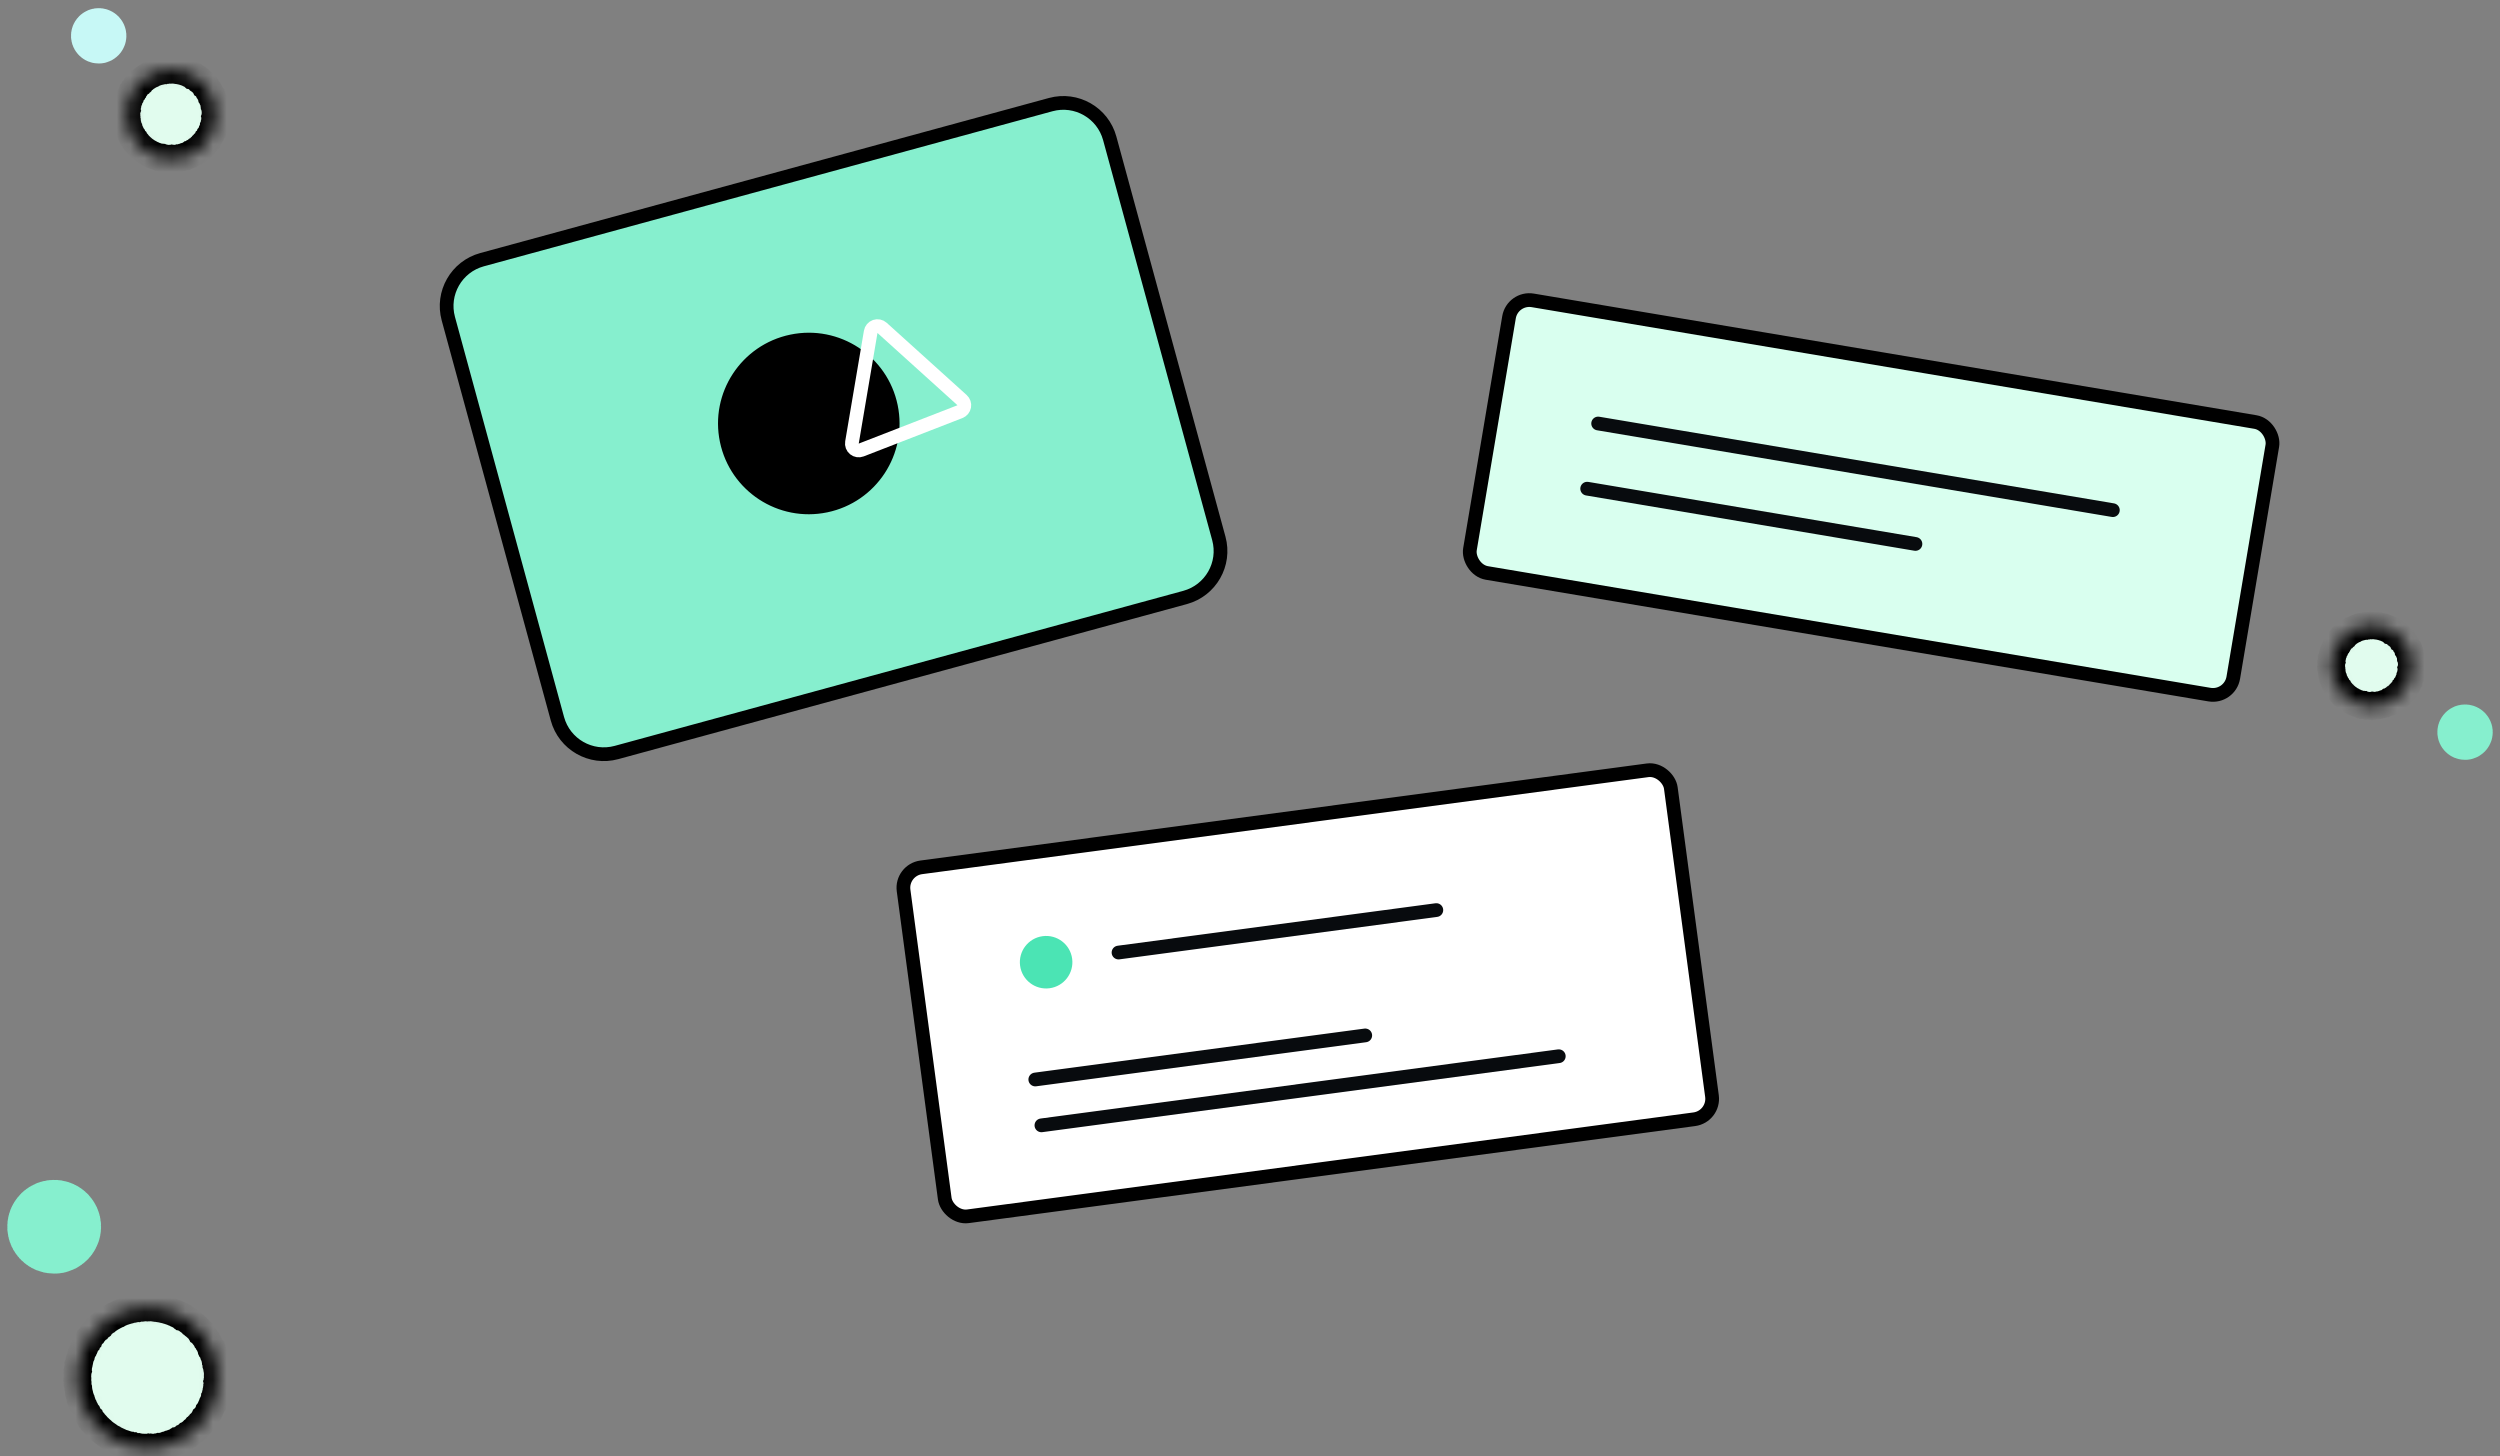 <svg width="182" height="106" viewBox="0 0 182 106" fill="none" xmlns="http://www.w3.org/2000/svg">
<rect x="0" y="0" width="182" height="106" fill="#808080" stroke="none"/>
<path d="M9.2 2.609V2.633L9.195 2.656L9.198 2.68L9.199 2.704L9.19 2.728L9.196 2.752L9.187 2.775L9.189 2.8V2.824L9.182 2.847L9.183 2.871L9.178 2.895L9.17 2.918L9.169 2.942L9.163 2.965L9.165 2.99L9.16 3.014L9.149 3.035L9.144 3.059V3.083L9.133 3.105L9.13 3.13L9.121 3.152L9.12 3.177L9.107 3.197L9.105 3.222L9.095 3.244L9.087 3.266L9.08 3.289L9.07 3.311L9.059 3.333L9.057 3.358L9.041 3.376L9.031 3.398L9.025 3.422L9.016 3.444L9.002 3.464L8.992 3.486L8.982 3.508L8.97 3.528L8.965 3.553L8.952 3.574L8.936 3.591L8.929 3.615L8.914 3.634L8.902 3.654L8.89 3.676L8.878 3.696L8.864 3.716L8.848 3.733L8.841 3.758L8.821 3.773L8.812 3.796L8.798 3.816L8.78 3.831L8.768 3.853L8.751 3.87L8.738 3.891L8.721 3.907L8.702 3.922L8.69 3.944L8.676 3.963L8.656 3.978L8.643 3.999L8.626 4.015L8.605 4.029L8.593 4.05L8.57 4.06L8.555 4.08L8.537 4.095L8.518 4.11L8.504 4.131L8.482 4.142L8.466 4.16L8.448 4.175L8.427 4.188L8.408 4.202L8.388 4.215L8.371 4.232L8.354 4.25L8.33 4.257L8.312 4.275L8.292 4.286L8.271 4.299L8.254 4.315L8.231 4.324L8.213 4.341L8.192 4.351L8.169 4.362L8.15 4.375L8.13 4.389L8.108 4.398L8.087 4.411L8.062 4.415L8.043 4.43L8.019 4.436L8 4.45L7.976 4.456L7.954 4.466L7.931 4.473L7.909 4.481L7.887 4.491L7.864 4.497L7.842 4.506L7.821 4.52L7.796 4.522L7.775 4.532L7.752 4.539L7.728 4.543L7.706 4.555L7.683 4.562L7.659 4.565L7.636 4.57L7.613 4.578L7.59 4.583L7.566 4.587L7.542 4.593L7.518 4.591L7.495 4.598L7.472 4.602L7.447 4.603L7.423 4.609L7.399 4.61L7.376 4.612L7.352 4.616L7.328 4.618L7.304 4.614L7.281 4.622L7.256 4.621L7.232 4.616L7.208 4.624L7.184 4.616L7.16 4.621L7.137 4.618L7.113 4.615L7.089 4.618L7.064 4.612L7.041 4.61L7.017 4.611L6.993 4.61L6.97 4.606L6.946 4.601L6.921 4.607L6.898 4.599L6.874 4.596L6.851 4.59L6.827 4.586L6.804 4.583L6.779 4.584L6.757 4.571L6.732 4.572L6.709 4.566L6.687 4.555H6.663L6.641 4.542L6.618 4.535L6.594 4.53L6.571 4.525L6.55 4.514L6.527 4.506L6.504 4.498L6.482 4.491L6.459 4.484L6.435 4.479L6.412 4.47L6.392 4.458L6.369 4.452L6.348 4.439L6.325 4.431L6.306 4.416L6.284 4.406L6.262 4.396L6.24 4.387L6.218 4.377L6.197 4.365L6.178 4.349L6.157 4.339L6.136 4.327L6.115 4.314L6.094 4.304L6.075 4.289L6.057 4.273L6.037 4.259L6.016 4.249L5.997 4.234L5.978 4.219L5.96 4.204L5.94 4.189L5.92 4.176L5.902 4.16L5.884 4.145L5.869 4.126L5.85 4.11L5.832 4.095L5.815 4.079L5.793 4.067L5.779 4.047L5.759 4.033L5.746 4.012L5.73 3.994L5.711 3.98L5.691 3.964L5.677 3.945L5.666 3.923L5.65 3.906L5.632 3.889L5.613 3.873L5.605 3.849L5.589 3.831L5.575 3.812L5.556 3.796L5.548 3.773L5.528 3.757L5.518 3.736L5.503 3.716L5.492 3.695L5.478 3.676L5.469 3.653L5.45 3.637L5.442 3.614L5.425 3.596L5.417 3.573L5.407 3.55L5.398 3.528L5.384 3.509L5.375 3.486L5.359 3.468L5.351 3.445L5.345 3.422L5.332 3.4L5.325 3.378L5.313 3.357L5.309 3.333L5.302 3.309L5.29 3.289L5.278 3.268L5.275 3.244L5.263 3.222L5.262 3.197L5.254 3.175L5.245 3.153L5.24 3.129L5.232 3.106L5.23 3.082L5.225 3.059L5.214 3.037L5.212 3.013L5.208 2.989L5.206 2.965L5.201 2.941L5.2 2.917L5.191 2.895L5.189 2.871L5.187 2.847L5.185 2.824L5.177 2.8L5.179 2.775L5.172 2.752L5.175 2.728L5.169 2.704L5.176 2.68V2.656L5.171 2.633L5.176 2.609L5.174 2.584L5.172 2.56L5.175 2.536L5.171 2.512L5.178 2.489L5.18 2.465L5.176 2.441L5.185 2.418L5.178 2.393L5.186 2.369L5.187 2.345L5.194 2.322V2.298L5.202 2.275L5.207 2.252L5.203 2.227L5.215 2.204L5.218 2.181L5.22 2.157L5.225 2.133L5.237 2.112L5.241 2.088L5.243 2.063L5.251 2.041L5.26 2.019L5.267 1.996L5.279 1.974L5.282 1.95L5.287 1.926L5.299 1.906L5.305 1.883L5.312 1.859L5.323 1.838L5.337 1.818L5.342 1.794L5.35 1.771L5.366 1.752L5.371 1.728L5.382 1.706L5.398 1.688L5.407 1.666L5.416 1.643L5.432 1.625L5.438 1.601L5.457 1.584L5.464 1.56L5.477 1.541L5.489 1.52L5.508 1.503L5.515 1.479L5.533 1.463L5.545 1.442L5.559 1.422L5.574 1.403L5.589 1.385L5.599 1.363L5.619 1.348L5.631 1.326L5.651 1.312L5.666 1.293L5.68 1.274L5.696 1.256L5.713 1.239L5.725 1.218L5.747 1.206L5.76 1.185L5.777 1.167L5.793 1.149L5.815 1.138L5.828 1.118L5.851 1.107L5.864 1.085L5.883 1.071L5.9 1.054L5.922 1.043L5.941 1.029L5.96 1.014L5.977 0.997L5.996 0.981L6.019 0.972L6.037 0.956L6.057 0.943L6.075 0.928L6.097 0.917L6.115 0.901L6.137 0.89L6.157 0.878L6.179 0.868L6.2 0.856L6.218 0.841L6.242 0.834L6.264 0.823L6.283 0.809L6.306 0.8L6.329 0.792L6.348 0.779L6.37 0.769L6.391 0.756L6.413 0.747L6.435 0.74L6.457 0.727L6.48 0.721L6.503 0.714L6.526 0.707L6.549 0.699L6.572 0.692L6.593 0.68L6.617 0.677L6.64 0.673L6.662 0.662L6.687 0.66L6.709 0.652L6.732 0.646L6.756 0.642L6.781 0.641L6.804 0.636L6.827 0.631L6.85 0.624L6.873 0.618L6.897 0.612L6.922 0.616L6.945 0.609L6.969 0.607L6.993 0.604L7.017 0.606L7.04 0.6L7.064 0.603L7.089 0.6L7.113 0.599L7.136 0.593L7.16 0.597L7.184 0.6L7.208 0.598L7.232 0.6L7.256 0.598H7.281L7.305 0.597L7.328 0.6L7.352 0.601L7.375 0.608L7.399 0.612L7.423 0.608L7.448 0.612L7.471 0.616L7.495 0.618L7.519 0.62L7.541 0.631L7.565 0.635L7.589 0.639L7.612 0.644L7.635 0.65L7.658 0.655L7.682 0.658L7.706 0.666L7.729 0.671L7.751 0.679L7.775 0.682L7.797 0.691L7.821 0.697L7.843 0.709L7.865 0.716L7.888 0.722L7.911 0.731L7.932 0.743L7.954 0.751L7.977 0.757L7.998 0.77L8.022 0.777L8.043 0.786L8.062 0.803L8.084 0.813L8.107 0.819L8.129 0.829L8.147 0.846L8.172 0.851L8.193 0.864L8.209 0.882L8.234 0.887L8.253 0.903L8.272 0.917L8.292 0.931L8.312 0.943L8.333 0.956L8.354 0.967L8.371 0.985L8.39 0.999L8.411 1.012L8.429 1.027L8.45 1.039L8.464 1.059L8.486 1.071L8.503 1.087L8.522 1.103L8.536 1.122L8.555 1.137L8.573 1.153L8.592 1.168L8.608 1.185L8.627 1.201L8.643 1.218L8.66 1.236L8.675 1.254L8.688 1.274L8.707 1.29L8.718 1.312L8.739 1.325L8.748 1.35L8.764 1.367L8.781 1.385L8.798 1.401L8.809 1.423L8.823 1.442L8.839 1.461L8.852 1.48L8.866 1.5L8.875 1.522L8.893 1.54L8.903 1.562L8.916 1.582L8.925 1.604L8.941 1.623L8.951 1.644L8.962 1.666L8.971 1.688L8.986 1.707L8.998 1.728L9.002 1.753L9.02 1.77L9.025 1.795L9.039 1.815L9.041 1.84L9.055 1.859L9.061 1.884L9.071 1.905L9.077 1.929L9.09 1.949L9.092 1.973L9.102 1.996L9.113 2.017L9.117 2.041L9.121 2.065L9.131 2.088L9.137 2.111L9.138 2.135L9.149 2.157L9.156 2.18L9.159 2.203L9.158 2.228L9.169 2.251L9.167 2.275L9.175 2.298L9.173 2.322L9.177 2.346L9.184 2.369L9.186 2.393L9.189 2.417L9.195 2.441L9.195 2.465L9.195 2.489L9.197 2.512L9.195 2.536L9.194 2.56L9.195 2.584L9.2 2.609Z" fill="#C7F8F6"/>
<mask id="path-2-inside-1_202_5529" fill="white">
<path d="M15.695 8.322V8.361L15.686 8.398L15.692 8.437L15.693 8.476L15.678 8.514L15.689 8.553L15.674 8.591L15.677 8.629V8.668L15.665 8.706L15.668 8.744L15.659 8.783L15.647 8.821L15.646 8.86L15.635 8.897L15.638 8.936L15.631 8.975L15.613 9.009L15.605 9.048V9.087L15.587 9.122L15.581 9.161L15.568 9.197L15.566 9.237L15.545 9.27L15.543 9.311L15.526 9.345L15.513 9.381L15.502 9.418L15.486 9.454L15.468 9.488L15.465 9.529L15.438 9.559L15.423 9.594L15.412 9.632L15.399 9.668L15.375 9.7L15.36 9.735L15.344 9.771L15.324 9.804L15.317 9.844L15.296 9.877L15.269 9.905L15.258 9.944L15.235 9.974L15.215 10.007L15.196 10.041L15.176 10.074L15.154 10.105L15.127 10.134L15.116 10.174L15.084 10.198L15.07 10.235L15.048 10.267L15.018 10.292L14.998 10.326L14.972 10.355L14.95 10.388L14.924 10.415L14.892 10.438L14.873 10.473L14.85 10.504L14.818 10.528L14.798 10.562L14.77 10.588L14.737 10.61L14.717 10.645L14.68 10.661L14.656 10.692L14.626 10.716L14.596 10.742L14.574 10.774L14.538 10.792L14.513 10.821L14.483 10.846L14.45 10.867L14.418 10.889L14.387 10.91L14.359 10.937L14.332 10.966L14.293 10.978L14.264 11.006L14.232 11.024L14.199 11.045L14.17 11.072L14.133 11.085L14.104 11.114L14.07 11.13L14.034 11.146L14.003 11.167L13.972 11.191L13.936 11.205L13.901 11.226L13.861 11.232L13.831 11.257L13.792 11.266L13.761 11.288L13.723 11.299L13.688 11.315L13.65 11.326L13.614 11.339L13.58 11.355L13.543 11.364L13.507 11.379L13.474 11.402L13.433 11.405L13.399 11.421L13.362 11.432L13.323 11.439L13.288 11.457L13.251 11.469L13.212 11.473L13.175 11.482L13.137 11.494L13.1 11.503L13.063 11.509L13.024 11.518L12.985 11.515L12.948 11.527L12.91 11.533L12.87 11.535L12.832 11.545L12.794 11.547L12.756 11.55L12.717 11.556L12.678 11.559L12.64 11.553L12.602 11.566L12.563 11.565L12.525 11.556L12.486 11.569L12.447 11.556L12.408 11.565L12.371 11.56L12.332 11.554L12.293 11.56L12.254 11.55L12.217 11.547L12.178 11.548L12.139 11.547L12.101 11.541L12.063 11.532L12.022 11.542L11.986 11.529L11.948 11.524L11.91 11.514L11.871 11.508L11.834 11.503L11.794 11.505L11.759 11.484L11.719 11.486L11.681 11.475L11.646 11.457H11.607L11.572 11.436L11.535 11.426L11.496 11.418L11.459 11.409L11.424 11.391L11.389 11.379L11.351 11.366L11.315 11.355L11.278 11.344L11.239 11.336L11.203 11.321L11.17 11.302L11.133 11.291L11.1 11.27L11.063 11.258L11.031 11.235L10.997 11.218L10.961 11.202L10.925 11.187L10.891 11.17L10.856 11.152L10.826 11.126L10.792 11.109L10.758 11.091L10.725 11.07L10.691 11.054L10.659 11.03L10.631 11.003L10.599 10.981L10.565 10.964L10.534 10.94L10.504 10.916L10.474 10.892L10.442 10.869L10.409 10.848L10.381 10.822L10.353 10.797L10.327 10.767L10.297 10.742L10.269 10.716L10.241 10.691L10.205 10.671L10.182 10.64L10.151 10.616L10.13 10.583L10.104 10.553L10.073 10.531L10.042 10.506L10.018 10.476L10.001 10.44L9.975 10.412L9.946 10.385L9.916 10.359L9.903 10.32L9.877 10.292L9.855 10.261L9.824 10.235L9.81 10.198L9.779 10.172L9.762 10.138L9.738 10.107L9.72 10.072L9.698 10.041L9.683 10.005L9.653 9.978L9.64 9.941L9.613 9.913L9.599 9.875L9.584 9.839L9.569 9.804L9.547 9.772L9.532 9.736L9.507 9.706L9.493 9.669L9.484 9.632L9.463 9.597L9.451 9.562L9.432 9.527L9.426 9.488L9.414 9.451L9.395 9.418L9.375 9.384L9.371 9.345L9.351 9.311L9.35 9.27L9.338 9.234L9.323 9.199L9.314 9.16L9.302 9.124L9.299 9.085L9.29 9.048L9.272 9.012L9.269 8.973L9.263 8.934L9.26 8.895L9.251 8.858L9.25 8.819L9.236 8.783L9.233 8.744L9.229 8.706L9.226 8.668L9.214 8.629L9.217 8.591L9.205 8.553L9.209 8.514L9.2 8.476L9.212 8.437V8.398L9.203 8.361L9.211 8.322L9.208 8.283L9.205 8.244L9.209 8.205L9.203 8.166L9.215 8.129L9.218 8.09L9.212 8.051L9.226 8.014L9.215 7.974L9.227 7.936L9.229 7.898L9.241 7.86V7.821L9.253 7.784L9.262 7.747L9.256 7.706L9.273 7.67L9.279 7.633L9.282 7.594L9.29 7.555L9.309 7.521L9.317 7.482L9.32 7.443L9.332 7.408L9.347 7.372L9.359 7.334L9.377 7.3L9.383 7.261L9.39 7.222L9.409 7.19L9.42 7.152L9.43 7.115L9.448 7.08L9.471 7.048L9.478 7.009L9.492 6.973L9.517 6.942L9.526 6.903L9.543 6.868L9.569 6.838L9.583 6.803L9.598 6.767L9.623 6.737L9.634 6.698L9.664 6.671L9.676 6.632L9.696 6.601L9.716 6.568L9.746 6.541L9.758 6.502L9.786 6.476L9.806 6.443L9.828 6.41L9.853 6.38L9.877 6.35L9.892 6.314L9.925 6.29L9.945 6.256L9.976 6.232L10.001 6.202L10.024 6.172L10.049 6.142L10.076 6.116L10.096 6.081L10.132 6.062L10.152 6.027L10.179 5.999L10.205 5.971L10.241 5.953L10.261 5.92L10.299 5.902L10.32 5.868L10.351 5.845L10.378 5.817L10.414 5.799L10.444 5.776L10.475 5.753L10.502 5.726L10.532 5.7L10.569 5.685L10.598 5.66L10.631 5.639L10.659 5.614L10.695 5.596L10.725 5.57L10.759 5.552L10.792 5.533L10.828 5.518L10.861 5.499L10.891 5.473L10.93 5.463L10.964 5.445L10.995 5.422L11.031 5.408L11.069 5.396L11.1 5.375L11.136 5.358L11.169 5.337L11.205 5.322L11.241 5.31L11.275 5.291L11.312 5.281L11.35 5.269L11.387 5.258L11.423 5.245L11.46 5.234L11.495 5.215L11.534 5.21L11.571 5.203L11.605 5.185L11.646 5.182L11.681 5.17L11.719 5.16L11.758 5.154L11.797 5.152L11.834 5.143L11.871 5.136L11.909 5.124L11.946 5.115L11.985 5.106L12.024 5.112L12.061 5.1L12.1 5.097L12.139 5.092L12.178 5.095L12.215 5.085L12.254 5.091L12.293 5.086L12.332 5.083L12.369 5.074L12.408 5.08L12.447 5.086L12.486 5.082L12.525 5.085L12.563 5.082H12.602L12.641 5.08L12.678 5.085L12.717 5.088L12.755 5.098L12.794 5.104L12.832 5.098L12.871 5.106L12.909 5.112L12.948 5.115L12.986 5.118L13.022 5.136L13.061 5.142L13.098 5.149L13.136 5.157L13.173 5.167L13.211 5.174L13.249 5.179L13.287 5.192L13.324 5.2L13.36 5.213L13.399 5.218L13.435 5.233L13.472 5.242L13.508 5.261L13.544 5.273L13.581 5.282L13.617 5.297L13.652 5.316L13.688 5.328L13.725 5.339L13.758 5.36L13.797 5.37L13.831 5.385L13.861 5.412L13.897 5.428L13.934 5.439L13.969 5.455L13.998 5.482L14.039 5.49L14.072 5.511L14.098 5.54L14.139 5.548L14.169 5.573L14.2 5.596L14.232 5.62L14.264 5.638L14.297 5.658L14.332 5.676L14.359 5.706L14.39 5.729L14.423 5.75L14.453 5.773L14.486 5.793L14.51 5.826L14.544 5.845L14.572 5.871L14.602 5.896L14.625 5.927L14.656 5.951L14.684 5.977L14.716 6.001L14.741 6.029L14.771 6.054L14.798 6.081L14.825 6.11L14.849 6.139L14.87 6.172L14.901 6.198L14.918 6.234L14.952 6.254L14.967 6.293L14.992 6.322L15.019 6.35L15.048 6.377L15.064 6.411L15.088 6.443L15.114 6.473L15.134 6.504L15.157 6.535L15.172 6.571L15.2 6.599L15.217 6.635L15.238 6.668L15.252 6.703L15.278 6.734L15.294 6.768L15.311 6.803L15.326 6.838L15.35 6.87L15.369 6.903L15.377 6.943L15.405 6.971L15.412 7.01L15.435 7.043L15.438 7.083L15.462 7.115L15.471 7.154L15.487 7.188L15.496 7.227L15.517 7.26L15.52 7.299L15.537 7.334L15.554 7.369L15.56 7.408L15.568 7.446L15.584 7.482L15.593 7.52L15.595 7.558L15.613 7.594L15.623 7.632L15.629 7.669L15.628 7.709L15.646 7.745L15.641 7.784L15.655 7.821L15.652 7.86L15.658 7.899L15.669 7.936L15.672 7.975L15.677 8.013L15.687 8.051L15.686 8.09L15.687 8.129L15.69 8.166L15.686 8.205L15.684 8.244L15.687 8.283L15.695 8.322Z"/>
</mask>
<path d="M15.695 8.322V8.361L15.686 8.398L15.692 8.437L15.693 8.476L15.678 8.514L15.689 8.553L15.674 8.591L15.677 8.629V8.668L15.665 8.706L15.668 8.744L15.659 8.783L15.647 8.821L15.646 8.86L15.635 8.897L15.638 8.936L15.631 8.975L15.613 9.009L15.605 9.048V9.087L15.587 9.122L15.581 9.161L15.568 9.197L15.566 9.237L15.545 9.27L15.543 9.311L15.526 9.345L15.513 9.381L15.502 9.418L15.486 9.454L15.468 9.488L15.465 9.529L15.438 9.559L15.423 9.594L15.412 9.632L15.399 9.668L15.375 9.7L15.36 9.735L15.344 9.771L15.324 9.804L15.317 9.844L15.296 9.877L15.269 9.905L15.258 9.944L15.235 9.974L15.215 10.007L15.196 10.041L15.176 10.074L15.154 10.105L15.127 10.134L15.116 10.174L15.084 10.198L15.07 10.235L15.048 10.267L15.018 10.292L14.998 10.326L14.972 10.355L14.95 10.388L14.924 10.415L14.892 10.438L14.873 10.473L14.85 10.504L14.818 10.528L14.798 10.562L14.77 10.588L14.737 10.61L14.717 10.645L14.68 10.661L14.656 10.692L14.626 10.716L14.596 10.742L14.574 10.774L14.538 10.792L14.513 10.821L14.483 10.846L14.45 10.867L14.418 10.889L14.387 10.91L14.359 10.937L14.332 10.966L14.293 10.978L14.264 11.006L14.232 11.024L14.199 11.045L14.17 11.072L14.133 11.085L14.104 11.114L14.07 11.13L14.034 11.146L14.003 11.167L13.972 11.191L13.936 11.205L13.901 11.226L13.861 11.232L13.831 11.257L13.792 11.266L13.761 11.288L13.723 11.299L13.688 11.315L13.65 11.326L13.614 11.339L13.58 11.355L13.543 11.364L13.507 11.379L13.474 11.402L13.433 11.405L13.399 11.421L13.362 11.432L13.323 11.439L13.288 11.457L13.251 11.469L13.212 11.473L13.175 11.482L13.137 11.494L13.1 11.503L13.063 11.509L13.024 11.518L12.985 11.515L12.948 11.527L12.91 11.533L12.87 11.535L12.832 11.545L12.794 11.547L12.756 11.55L12.717 11.556L12.678 11.559L12.64 11.553L12.602 11.566L12.563 11.565L12.525 11.556L12.486 11.569L12.447 11.556L12.408 11.565L12.371 11.56L12.332 11.554L12.293 11.56L12.254 11.55L12.217 11.547L12.178 11.548L12.139 11.547L12.101 11.541L12.063 11.532L12.022 11.542L11.986 11.529L11.948 11.524L11.91 11.514L11.871 11.508L11.834 11.503L11.794 11.505L11.759 11.484L11.719 11.486L11.681 11.475L11.646 11.457H11.607L11.572 11.436L11.535 11.426L11.496 11.418L11.459 11.409L11.424 11.391L11.389 11.379L11.351 11.366L11.315 11.355L11.278 11.344L11.239 11.336L11.203 11.321L11.17 11.302L11.133 11.291L11.1 11.27L11.063 11.258L11.031 11.235L10.997 11.218L10.961 11.202L10.925 11.187L10.891 11.17L10.856 11.152L10.826 11.126L10.792 11.109L10.758 11.091L10.725 11.07L10.691 11.054L10.659 11.03L10.631 11.003L10.599 10.981L10.565 10.964L10.534 10.94L10.504 10.916L10.474 10.892L10.442 10.869L10.409 10.848L10.381 10.822L10.353 10.797L10.327 10.767L10.297 10.742L10.269 10.716L10.241 10.691L10.205 10.671L10.182 10.64L10.151 10.616L10.13 10.583L10.104 10.553L10.073 10.531L10.042 10.506L10.018 10.476L10.001 10.44L9.975 10.412L9.946 10.385L9.916 10.359L9.903 10.32L9.877 10.292L9.855 10.261L9.824 10.235L9.81 10.198L9.779 10.172L9.762 10.138L9.738 10.107L9.72 10.072L9.698 10.041L9.683 10.005L9.653 9.978L9.64 9.941L9.613 9.913L9.599 9.875L9.584 9.839L9.569 9.804L9.547 9.772L9.532 9.736L9.507 9.706L9.493 9.669L9.484 9.632L9.463 9.597L9.451 9.562L9.432 9.527L9.426 9.488L9.414 9.451L9.395 9.418L9.375 9.384L9.371 9.345L9.351 9.311L9.35 9.27L9.338 9.234L9.323 9.199L9.314 9.16L9.302 9.124L9.299 9.085L9.29 9.048L9.272 9.012L9.269 8.973L9.263 8.934L9.26 8.895L9.251 8.858L9.25 8.819L9.236 8.783L9.233 8.744L9.229 8.706L9.226 8.668L9.214 8.629L9.217 8.591L9.205 8.553L9.209 8.514L9.2 8.476L9.212 8.437V8.398L9.203 8.361L9.211 8.322L9.208 8.283L9.205 8.244L9.209 8.205L9.203 8.166L9.215 8.129L9.218 8.09L9.212 8.051L9.226 8.014L9.215 7.974L9.227 7.936L9.229 7.898L9.241 7.86V7.821L9.253 7.784L9.262 7.747L9.256 7.706L9.273 7.67L9.279 7.633L9.282 7.594L9.29 7.555L9.309 7.521L9.317 7.482L9.32 7.443L9.332 7.408L9.347 7.372L9.359 7.334L9.377 7.3L9.383 7.261L9.39 7.222L9.409 7.19L9.42 7.152L9.43 7.115L9.448 7.08L9.471 7.048L9.478 7.009L9.492 6.973L9.517 6.942L9.526 6.903L9.543 6.868L9.569 6.838L9.583 6.803L9.598 6.767L9.623 6.737L9.634 6.698L9.664 6.671L9.676 6.632L9.696 6.601L9.716 6.568L9.746 6.541L9.758 6.502L9.786 6.476L9.806 6.443L9.828 6.41L9.853 6.38L9.877 6.35L9.892 6.314L9.925 6.29L9.945 6.256L9.976 6.232L10.001 6.202L10.024 6.172L10.049 6.142L10.076 6.116L10.096 6.081L10.132 6.062L10.152 6.027L10.179 5.999L10.205 5.971L10.241 5.953L10.261 5.92L10.299 5.902L10.32 5.868L10.351 5.845L10.378 5.817L10.414 5.799L10.444 5.776L10.475 5.753L10.502 5.726L10.532 5.7L10.569 5.685L10.598 5.66L10.631 5.639L10.659 5.614L10.695 5.596L10.725 5.57L10.759 5.552L10.792 5.533L10.828 5.518L10.861 5.499L10.891 5.473L10.93 5.463L10.964 5.445L10.995 5.422L11.031 5.408L11.069 5.396L11.1 5.375L11.136 5.358L11.169 5.337L11.205 5.322L11.241 5.31L11.275 5.291L11.312 5.281L11.35 5.269L11.387 5.258L11.423 5.245L11.46 5.234L11.495 5.215L11.534 5.21L11.571 5.203L11.605 5.185L11.646 5.182L11.681 5.17L11.719 5.16L11.758 5.154L11.797 5.152L11.834 5.143L11.871 5.136L11.909 5.124L11.946 5.115L11.985 5.106L12.024 5.112L12.061 5.1L12.1 5.097L12.139 5.092L12.178 5.095L12.215 5.085L12.254 5.091L12.293 5.086L12.332 5.083L12.369 5.074L12.408 5.08L12.447 5.086L12.486 5.082L12.525 5.085L12.563 5.082H12.602L12.641 5.08L12.678 5.085L12.717 5.088L12.755 5.098L12.794 5.104L12.832 5.098L12.871 5.106L12.909 5.112L12.948 5.115L12.986 5.118L13.022 5.136L13.061 5.142L13.098 5.149L13.136 5.157L13.173 5.167L13.211 5.174L13.249 5.179L13.287 5.192L13.324 5.2L13.36 5.213L13.399 5.218L13.435 5.233L13.472 5.242L13.508 5.261L13.544 5.273L13.581 5.282L13.617 5.297L13.652 5.316L13.688 5.328L13.725 5.339L13.758 5.36L13.797 5.37L13.831 5.385L13.861 5.412L13.897 5.428L13.934 5.439L13.969 5.455L13.998 5.482L14.039 5.49L14.072 5.511L14.098 5.54L14.139 5.548L14.169 5.573L14.2 5.596L14.232 5.62L14.264 5.638L14.297 5.658L14.332 5.676L14.359 5.706L14.39 5.729L14.423 5.75L14.453 5.773L14.486 5.793L14.51 5.826L14.544 5.845L14.572 5.871L14.602 5.896L14.625 5.927L14.656 5.951L14.684 5.977L14.716 6.001L14.741 6.029L14.771 6.054L14.798 6.081L14.825 6.11L14.849 6.139L14.87 6.172L14.901 6.198L14.918 6.234L14.952 6.254L14.967 6.293L14.992 6.322L15.019 6.35L15.048 6.377L15.064 6.411L15.088 6.443L15.114 6.473L15.134 6.504L15.157 6.535L15.172 6.571L15.2 6.599L15.217 6.635L15.238 6.668L15.252 6.703L15.278 6.734L15.294 6.768L15.311 6.803L15.326 6.838L15.35 6.87L15.369 6.903L15.377 6.943L15.405 6.971L15.412 7.01L15.435 7.043L15.438 7.083L15.462 7.115L15.471 7.154L15.487 7.188L15.496 7.227L15.517 7.26L15.52 7.299L15.537 7.334L15.554 7.369L15.56 7.408L15.568 7.446L15.584 7.482L15.593 7.52L15.595 7.558L15.613 7.594L15.623 7.632L15.629 7.669L15.628 7.709L15.646 7.745L15.641 7.784L15.655 7.821L15.652 7.86L15.658 7.899L15.669 7.936L15.672 7.975L15.677 8.013L15.687 8.051L15.686 8.09L15.687 8.129L15.69 8.166L15.686 8.205L15.684 8.244L15.687 8.283L15.695 8.322Z" fill="#E1FCEE" stroke="black" stroke-width="2" mask="url(#path-2-inside-1_202_5529)"/>
<mask id="path-3-inside-2_202_5529" fill="white">
<path d="M15.858 100.291V100.352L15.844 100.411L15.854 100.472L15.856 100.533L15.832 100.595L15.849 100.656L15.825 100.715L15.83 100.776V100.837L15.811 100.896L15.816 100.957L15.802 101.018L15.783 101.077L15.78 101.138L15.764 101.197L15.769 101.258L15.757 101.319L15.729 101.374L15.717 101.435V101.496L15.689 101.552L15.679 101.614L15.658 101.67L15.656 101.734L15.623 101.785L15.618 101.849L15.592 101.903L15.571 101.96L15.554 102.018L15.528 102.075L15.5 102.129L15.495 102.193L15.453 102.24L15.43 102.296L15.413 102.355L15.392 102.411L15.354 102.463L15.331 102.517L15.305 102.574L15.274 102.626L15.262 102.689L15.229 102.741L15.187 102.786L15.171 102.847L15.133 102.894L15.102 102.946L15.072 103L15.041 103.051L15.006 103.101L14.963 103.146L14.947 103.209L14.895 103.247L14.874 103.306L14.838 103.355L14.791 103.395L14.761 103.449L14.718 103.494L14.685 103.546L14.643 103.588L14.594 103.626L14.563 103.68L14.528 103.729L14.476 103.767L14.445 103.821L14.4 103.861L14.349 103.896L14.318 103.95L14.259 103.976L14.222 104.026L14.174 104.063L14.127 104.103L14.092 104.155L14.036 104.183L13.995 104.228L13.948 104.268L13.896 104.301L13.847 104.336L13.798 104.369L13.753 104.412L13.71 104.456L13.649 104.475L13.604 104.52L13.553 104.548L13.501 104.581L13.456 104.623L13.397 104.645L13.352 104.689L13.298 104.715L13.242 104.741L13.192 104.774L13.143 104.812L13.086 104.833L13.032 104.866L12.969 104.875L12.922 104.915L12.86 104.929L12.811 104.965L12.752 104.981L12.695 105.007L12.637 105.024L12.58 105.045L12.526 105.071L12.467 105.085L12.411 105.108L12.359 105.144L12.295 105.148L12.241 105.174L12.182 105.191L12.121 105.202L12.067 105.231L12.008 105.249L11.947 105.257L11.888 105.271L11.829 105.289L11.77 105.304L11.711 105.313L11.65 105.327L11.589 105.322L11.53 105.341L11.471 105.351L11.407 105.353L11.348 105.369L11.287 105.372L11.228 105.377L11.167 105.386L11.106 105.391L11.045 105.381L10.986 105.402L10.925 105.4L10.863 105.386L10.802 105.407L10.741 105.386L10.68 105.4L10.621 105.393L10.56 105.384L10.498 105.393L10.437 105.377L10.378 105.372L10.317 105.374L10.256 105.372L10.197 105.362L10.136 105.348L10.072 105.365L10.016 105.344L9.954 105.337L9.896 105.32L9.834 105.311L9.775 105.304L9.712 105.306L9.658 105.273L9.594 105.275L9.535 105.259L9.479 105.231H9.418L9.363 105.198L9.304 105.181L9.243 105.169L9.184 105.155L9.13 105.127L9.074 105.108L9.015 105.087L8.958 105.071L8.899 105.052L8.838 105.04L8.782 105.016L8.73 104.986L8.671 104.969L8.619 104.936L8.56 104.918L8.511 104.88L8.457 104.854L8.4 104.828L8.344 104.805L8.29 104.779L8.235 104.751L8.188 104.708L8.134 104.682L8.08 104.654L8.028 104.621L7.974 104.595L7.924 104.558L7.88 104.515L7.83 104.48L7.776 104.454L7.727 104.416L7.68 104.379L7.632 104.341L7.583 104.303L7.531 104.27L7.486 104.23L7.442 104.19L7.402 104.143L7.355 104.103L7.31 104.063L7.265 104.023L7.209 103.993L7.173 103.943L7.124 103.906L7.091 103.854L7.051 103.807L7.001 103.772L6.952 103.732L6.914 103.685L6.888 103.628L6.846 103.583L6.801 103.541L6.754 103.501L6.733 103.44L6.693 103.395L6.658 103.346L6.608 103.306L6.587 103.247L6.537 103.207L6.512 103.153L6.474 103.103L6.446 103.049L6.41 103L6.387 102.943L6.34 102.901L6.318 102.842L6.276 102.797L6.255 102.738L6.231 102.682L6.208 102.626L6.172 102.576L6.149 102.52L6.109 102.473L6.088 102.414L6.074 102.355L6.041 102.301L6.022 102.244L5.991 102.19L5.982 102.129L5.963 102.07L5.932 102.018L5.902 101.964L5.895 101.903L5.864 101.849L5.862 101.785L5.843 101.729L5.819 101.672L5.805 101.611L5.786 101.555L5.782 101.494L5.767 101.435L5.739 101.378L5.734 101.317L5.725 101.256L5.72 101.195L5.706 101.136L5.704 101.075L5.683 101.018L5.678 100.957L5.671 100.896L5.666 100.837L5.647 100.776L5.652 100.715L5.633 100.656L5.64 100.595L5.626 100.533L5.645 100.472V100.411L5.631 100.352L5.643 100.291L5.638 100.23L5.633 100.169L5.64 100.108L5.631 100.046L5.65 99.987L5.654 99.926L5.645 99.865L5.666 99.806L5.65 99.743L5.668 99.684L5.671 99.623L5.69 99.564V99.503L5.709 99.444L5.723 99.385L5.713 99.322L5.741 99.265L5.751 99.206L5.756 99.145L5.767 99.084L5.798 99.03L5.81 98.969L5.814 98.907L5.833 98.851L5.857 98.794L5.876 98.736L5.904 98.681L5.913 98.62L5.925 98.559L5.956 98.507L5.972 98.448L5.989 98.39L6.017 98.335L6.052 98.284L6.064 98.222L6.085 98.166L6.125 98.117L6.139 98.055L6.165 98.001L6.208 97.954L6.229 97.898L6.253 97.841L6.293 97.794L6.309 97.733L6.356 97.691L6.375 97.629L6.408 97.58L6.439 97.528L6.486 97.486L6.504 97.425L6.549 97.382L6.58 97.331L6.615 97.279L6.655 97.232L6.693 97.185L6.716 97.128L6.768 97.091L6.799 97.037L6.848 96.999L6.888 96.952L6.924 96.905L6.964 96.858L7.006 96.815L7.037 96.761L7.093 96.731L7.126 96.676L7.169 96.632L7.209 96.587L7.265 96.559L7.298 96.507L7.357 96.479L7.39 96.425L7.439 96.389L7.482 96.345L7.538 96.316L7.585 96.281L7.635 96.243L7.677 96.201L7.724 96.161L7.783 96.138L7.828 96.097L7.88 96.065L7.924 96.025L7.981 95.996L8.028 95.956L8.082 95.928L8.134 95.897L8.191 95.874L8.242 95.843L8.29 95.803L8.351 95.787L8.405 95.759L8.454 95.723L8.511 95.7L8.57 95.681L8.619 95.648L8.676 95.622L8.728 95.589L8.784 95.566L8.841 95.547L8.895 95.516L8.954 95.5L9.012 95.481L9.071 95.465L9.128 95.443L9.187 95.427L9.241 95.396L9.302 95.389L9.361 95.377L9.415 95.349L9.479 95.344L9.535 95.326L9.594 95.309L9.655 95.3L9.717 95.297L9.775 95.283L9.834 95.272L9.893 95.253L9.952 95.239L10.013 95.225L10.075 95.234L10.133 95.215L10.195 95.21L10.256 95.203L10.317 95.208L10.376 95.192L10.437 95.201L10.498 95.194L10.56 95.189L10.618 95.175L10.68 95.184L10.741 95.194L10.802 95.187L10.863 95.192L10.925 95.187H10.986L11.047 95.184L11.106 95.192L11.167 95.196L11.226 95.213L11.287 95.222L11.348 95.213L11.41 95.225L11.469 95.234L11.53 95.239L11.591 95.243L11.648 95.272L11.709 95.281L11.768 95.293L11.827 95.305L11.885 95.321L11.944 95.333L12.005 95.34L12.064 95.361L12.123 95.373L12.18 95.394L12.241 95.401L12.297 95.424L12.356 95.439L12.413 95.469L12.47 95.488L12.528 95.502L12.585 95.526L12.639 95.556L12.695 95.575L12.754 95.592L12.806 95.624L12.867 95.641L12.922 95.665L12.969 95.707L13.025 95.733L13.084 95.749L13.138 95.775L13.185 95.817L13.249 95.829L13.301 95.862L13.343 95.909L13.407 95.921L13.454 95.961L13.503 95.996L13.553 96.034L13.604 96.062L13.656 96.095L13.71 96.123L13.753 96.171L13.802 96.206L13.854 96.239L13.901 96.276L13.953 96.307L13.991 96.359L14.045 96.389L14.09 96.429L14.137 96.469L14.172 96.519L14.222 96.556L14.266 96.596L14.316 96.634L14.356 96.679L14.403 96.719L14.445 96.761L14.488 96.806L14.525 96.853L14.558 96.905L14.608 96.945L14.634 97.001L14.688 97.034L14.711 97.095L14.751 97.14L14.794 97.185L14.838 97.227L14.864 97.281L14.902 97.331L14.942 97.378L14.975 97.427L15.01 97.477L15.034 97.533L15.079 97.578L15.105 97.634L15.138 97.686L15.161 97.74L15.201 97.79L15.227 97.844L15.253 97.898L15.277 97.954L15.314 98.004L15.345 98.055L15.357 98.119L15.401 98.164L15.413 98.225L15.448 98.277L15.453 98.34L15.491 98.39L15.505 98.451L15.531 98.505L15.545 98.566L15.578 98.618L15.583 98.679L15.608 98.736L15.637 98.79L15.646 98.851L15.658 98.912L15.684 98.969L15.698 99.027L15.7 99.089L15.729 99.145L15.745 99.204L15.755 99.263L15.752 99.326L15.78 99.383L15.773 99.444L15.795 99.503L15.79 99.564L15.799 99.625L15.818 99.684L15.823 99.745L15.83 99.804L15.846 99.865L15.844 99.926L15.846 99.987L15.851 100.046L15.844 100.108L15.842 100.169L15.846 100.23L15.858 100.291Z"/>
</mask>
<path d="M15.858 100.291V100.352L15.844 100.411L15.854 100.472L15.856 100.533L15.832 100.595L15.849 100.656L15.825 100.715L15.83 100.776V100.837L15.811 100.896L15.816 100.957L15.802 101.018L15.783 101.077L15.78 101.138L15.764 101.197L15.769 101.258L15.757 101.319L15.729 101.374L15.717 101.435V101.496L15.689 101.552L15.679 101.614L15.658 101.67L15.656 101.734L15.623 101.785L15.618 101.849L15.592 101.903L15.571 101.96L15.554 102.018L15.528 102.075L15.5 102.129L15.495 102.193L15.453 102.24L15.43 102.296L15.413 102.355L15.392 102.411L15.354 102.463L15.331 102.517L15.305 102.574L15.274 102.626L15.262 102.689L15.229 102.741L15.187 102.786L15.171 102.847L15.133 102.894L15.102 102.946L15.072 103L15.041 103.051L15.006 103.101L14.963 103.146L14.947 103.209L14.895 103.247L14.874 103.306L14.838 103.355L14.791 103.395L14.761 103.449L14.718 103.494L14.685 103.546L14.643 103.588L14.594 103.626L14.563 103.68L14.528 103.729L14.476 103.767L14.445 103.821L14.4 103.861L14.349 103.896L14.318 103.95L14.259 103.976L14.222 104.026L14.174 104.063L14.127 104.103L14.092 104.155L14.036 104.183L13.995 104.228L13.948 104.268L13.896 104.301L13.847 104.336L13.798 104.369L13.753 104.412L13.71 104.456L13.649 104.475L13.604 104.52L13.553 104.548L13.501 104.581L13.456 104.623L13.397 104.645L13.352 104.689L13.298 104.715L13.242 104.741L13.192 104.774L13.143 104.812L13.086 104.833L13.032 104.866L12.969 104.875L12.922 104.915L12.86 104.929L12.811 104.965L12.752 104.981L12.695 105.007L12.637 105.024L12.58 105.045L12.526 105.071L12.467 105.085L12.411 105.108L12.359 105.144L12.295 105.148L12.241 105.174L12.182 105.191L12.121 105.202L12.067 105.231L12.008 105.249L11.947 105.257L11.888 105.271L11.829 105.289L11.77 105.304L11.711 105.313L11.65 105.327L11.589 105.322L11.53 105.341L11.471 105.351L11.407 105.353L11.348 105.369L11.287 105.372L11.228 105.377L11.167 105.386L11.106 105.391L11.045 105.381L10.986 105.402L10.925 105.4L10.863 105.386L10.802 105.407L10.741 105.386L10.68 105.4L10.621 105.393L10.56 105.384L10.498 105.393L10.437 105.377L10.378 105.372L10.317 105.374L10.256 105.372L10.197 105.362L10.136 105.348L10.072 105.365L10.016 105.344L9.954 105.337L9.896 105.32L9.834 105.311L9.775 105.304L9.712 105.306L9.658 105.273L9.594 105.275L9.535 105.259L9.479 105.231H9.418L9.363 105.198L9.304 105.181L9.243 105.169L9.184 105.155L9.13 105.127L9.074 105.108L9.015 105.087L8.958 105.071L8.899 105.052L8.838 105.04L8.782 105.016L8.73 104.986L8.671 104.969L8.619 104.936L8.56 104.918L8.511 104.88L8.457 104.854L8.4 104.828L8.344 104.805L8.29 104.779L8.235 104.751L8.188 104.708L8.134 104.682L8.08 104.654L8.028 104.621L7.974 104.595L7.924 104.558L7.88 104.515L7.83 104.48L7.776 104.454L7.727 104.416L7.68 104.379L7.632 104.341L7.583 104.303L7.531 104.27L7.486 104.23L7.442 104.19L7.402 104.143L7.355 104.103L7.31 104.063L7.265 104.023L7.209 103.993L7.173 103.943L7.124 103.906L7.091 103.854L7.051 103.807L7.001 103.772L6.952 103.732L6.914 103.685L6.888 103.628L6.846 103.583L6.801 103.541L6.754 103.501L6.733 103.44L6.693 103.395L6.658 103.346L6.608 103.306L6.587 103.247L6.537 103.207L6.512 103.153L6.474 103.103L6.446 103.049L6.41 103L6.387 102.943L6.34 102.901L6.318 102.842L6.276 102.797L6.255 102.738L6.231 102.682L6.208 102.626L6.172 102.576L6.149 102.52L6.109 102.473L6.088 102.414L6.074 102.355L6.041 102.301L6.022 102.244L5.991 102.19L5.982 102.129L5.963 102.07L5.932 102.018L5.902 101.964L5.895 101.903L5.864 101.849L5.862 101.785L5.843 101.729L5.819 101.672L5.805 101.611L5.786 101.555L5.782 101.494L5.767 101.435L5.739 101.378L5.734 101.317L5.725 101.256L5.72 101.195L5.706 101.136L5.704 101.075L5.683 101.018L5.678 100.957L5.671 100.896L5.666 100.837L5.647 100.776L5.652 100.715L5.633 100.656L5.64 100.595L5.626 100.533L5.645 100.472V100.411L5.631 100.352L5.643 100.291L5.638 100.23L5.633 100.169L5.64 100.108L5.631 100.046L5.65 99.987L5.654 99.926L5.645 99.865L5.666 99.806L5.65 99.743L5.668 99.684L5.671 99.623L5.69 99.564V99.503L5.709 99.444L5.723 99.385L5.713 99.322L5.741 99.265L5.751 99.206L5.756 99.145L5.767 99.084L5.798 99.03L5.81 98.969L5.814 98.907L5.833 98.851L5.857 98.794L5.876 98.736L5.904 98.681L5.913 98.62L5.925 98.559L5.956 98.507L5.972 98.448L5.989 98.39L6.017 98.335L6.052 98.284L6.064 98.222L6.085 98.166L6.125 98.117L6.139 98.055L6.165 98.001L6.208 97.954L6.229 97.898L6.253 97.841L6.293 97.794L6.309 97.733L6.356 97.691L6.375 97.629L6.408 97.58L6.439 97.528L6.486 97.486L6.504 97.425L6.549 97.382L6.58 97.331L6.615 97.279L6.655 97.232L6.693 97.185L6.716 97.128L6.768 97.091L6.799 97.037L6.848 96.999L6.888 96.952L6.924 96.905L6.964 96.858L7.006 96.815L7.037 96.761L7.093 96.731L7.126 96.676L7.169 96.632L7.209 96.587L7.265 96.559L7.298 96.507L7.357 96.479L7.39 96.425L7.439 96.389L7.482 96.345L7.538 96.316L7.585 96.281L7.635 96.243L7.677 96.201L7.724 96.161L7.783 96.138L7.828 96.097L7.88 96.065L7.924 96.025L7.981 95.996L8.028 95.956L8.082 95.928L8.134 95.897L8.191 95.874L8.242 95.843L8.29 95.803L8.351 95.787L8.405 95.759L8.454 95.723L8.511 95.7L8.57 95.681L8.619 95.648L8.676 95.622L8.728 95.589L8.784 95.566L8.841 95.547L8.895 95.516L8.954 95.5L9.012 95.481L9.071 95.465L9.128 95.443L9.187 95.427L9.241 95.396L9.302 95.389L9.361 95.377L9.415 95.349L9.479 95.344L9.535 95.326L9.594 95.309L9.655 95.3L9.717 95.297L9.775 95.283L9.834 95.272L9.893 95.253L9.952 95.239L10.013 95.225L10.075 95.234L10.133 95.215L10.195 95.21L10.256 95.203L10.317 95.208L10.376 95.192L10.437 95.201L10.498 95.194L10.56 95.189L10.618 95.175L10.68 95.184L10.741 95.194L10.802 95.187L10.863 95.192L10.925 95.187H10.986L11.047 95.184L11.106 95.192L11.167 95.196L11.226 95.213L11.287 95.222L11.348 95.213L11.41 95.225L11.469 95.234L11.53 95.239L11.591 95.243L11.648 95.272L11.709 95.281L11.768 95.293L11.827 95.305L11.885 95.321L11.944 95.333L12.005 95.34L12.064 95.361L12.123 95.373L12.18 95.394L12.241 95.401L12.297 95.424L12.356 95.439L12.413 95.469L12.47 95.488L12.528 95.502L12.585 95.526L12.639 95.556L12.695 95.575L12.754 95.592L12.806 95.624L12.867 95.641L12.922 95.665L12.969 95.707L13.025 95.733L13.084 95.749L13.138 95.775L13.185 95.817L13.249 95.829L13.301 95.862L13.343 95.909L13.407 95.921L13.454 95.961L13.503 95.996L13.553 96.034L13.604 96.062L13.656 96.095L13.71 96.123L13.753 96.171L13.802 96.206L13.854 96.239L13.901 96.276L13.953 96.307L13.991 96.359L14.045 96.389L14.09 96.429L14.137 96.469L14.172 96.519L14.222 96.556L14.266 96.596L14.316 96.634L14.356 96.679L14.403 96.719L14.445 96.761L14.488 96.806L14.525 96.853L14.558 96.905L14.608 96.945L14.634 97.001L14.688 97.034L14.711 97.095L14.751 97.14L14.794 97.185L14.838 97.227L14.864 97.281L14.902 97.331L14.942 97.378L14.975 97.427L15.01 97.477L15.034 97.533L15.079 97.578L15.105 97.634L15.138 97.686L15.161 97.74L15.201 97.79L15.227 97.844L15.253 97.898L15.277 97.954L15.314 98.004L15.345 98.055L15.357 98.119L15.401 98.164L15.413 98.225L15.448 98.277L15.453 98.34L15.491 98.39L15.505 98.451L15.531 98.505L15.545 98.566L15.578 98.618L15.583 98.679L15.608 98.736L15.637 98.79L15.646 98.851L15.658 98.912L15.684 98.969L15.698 99.027L15.7 99.089L15.729 99.145L15.745 99.204L15.755 99.263L15.752 99.326L15.78 99.383L15.773 99.444L15.795 99.503L15.79 99.564L15.799 99.625L15.818 99.684L15.823 99.745L15.83 99.804L15.846 99.865L15.844 99.926L15.846 99.987L15.851 100.046L15.844 100.108L15.842 100.169L15.846 100.23L15.858 100.291Z" fill="#E1FCEE" stroke="black" stroke-width="2" mask="url(#path-3-inside-2_202_5529)"/>
<path d="M7.358 89.308V89.349L7.348 89.388L7.354 89.429L7.356 89.47L7.34 89.51L7.351 89.551L7.336 89.591L7.339 89.631V89.672L7.326 89.711L7.329 89.752L7.32 89.793L7.307 89.832L7.306 89.873L7.295 89.912L7.298 89.953L7.29 89.994L7.271 90.03L7.263 90.071V90.112L7.244 90.15L7.238 90.19L7.224 90.228L7.222 90.27L7.2 90.305L7.197 90.347L7.18 90.384L7.166 90.421L7.155 90.46L7.138 90.498L7.119 90.534L7.116 90.577L7.087 90.608L7.072 90.646L7.061 90.685L7.046 90.723L7.021 90.757L7.006 90.793L6.988 90.831L6.968 90.866L6.96 90.908L6.938 90.943L6.91 90.972L6.899 91.013L6.874 91.045L6.853 91.079L6.833 91.115L6.812 91.15L6.789 91.183L6.76 91.213L6.749 91.255L6.715 91.28L6.701 91.32L6.677 91.353L6.646 91.379L6.625 91.415L6.597 91.445L6.575 91.48L6.547 91.508L6.514 91.533L6.493 91.569L6.47 91.602L6.435 91.627L6.415 91.663L6.385 91.69L6.35 91.714L6.33 91.75L6.29 91.767L6.265 91.8L6.234 91.825L6.202 91.852L6.179 91.886L6.141 91.905L6.114 91.935L6.083 91.962L6.048 91.984L6.015 92.007L5.982 92.029L5.953 92.058L5.924 92.088L5.883 92.1L5.854 92.13L5.819 92.149L5.784 92.171L5.755 92.199L5.715 92.213L5.685 92.243L5.649 92.26L5.612 92.278L5.579 92.299L5.546 92.325L5.508 92.339L5.472 92.361L5.429 92.367L5.398 92.394L5.357 92.403L5.324 92.427L5.285 92.438L5.247 92.455L5.208 92.466L5.17 92.48L5.134 92.497L5.095 92.507L5.057 92.522L5.022 92.546L4.98 92.549L4.944 92.566L4.904 92.577L4.864 92.585L4.827 92.604L4.788 92.617L4.747 92.621L4.708 92.631L4.669 92.643L4.629 92.653L4.59 92.659L4.549 92.668L4.508 92.665L4.469 92.678L4.43 92.684L4.387 92.686L4.348 92.697L4.307 92.698L4.268 92.701L4.227 92.708L4.186 92.711L4.145 92.705L4.106 92.719L4.065 92.717L4.024 92.708L3.984 92.722L3.943 92.708L3.902 92.717L3.863 92.713L3.822 92.706L3.781 92.713L3.74 92.701L3.701 92.698L3.66 92.7L3.619 92.698L3.58 92.692L3.539 92.683L3.496 92.694L3.459 92.68L3.418 92.675L3.379 92.664L3.338 92.657L3.298 92.653L3.256 92.654L3.22 92.632L3.177 92.634L3.138 92.623L3.1 92.604H3.06L3.023 92.582L2.984 92.571L2.943 92.563L2.904 92.554L2.868 92.535L2.83 92.522L2.791 92.508L2.753 92.497L2.714 92.485L2.673 92.477L2.635 92.461L2.601 92.441L2.561 92.43L2.527 92.408L2.487 92.395L2.454 92.37L2.418 92.353L2.381 92.336L2.343 92.32L2.307 92.303L2.271 92.284L2.239 92.255L2.203 92.238L2.167 92.219L2.132 92.197L2.096 92.18L2.063 92.155L2.033 92.127L2 92.103L1.964 92.086L1.931 92.061L1.9 92.036L1.868 92.01L1.835 91.985L1.801 91.963L1.771 91.937L1.741 91.91L1.714 91.879L1.683 91.852L1.653 91.825L1.623 91.799L1.585 91.778L1.562 91.745L1.529 91.72L1.507 91.685L1.48 91.654L1.447 91.63L1.414 91.604L1.389 91.572L1.372 91.535L1.343 91.505L1.314 91.477L1.282 91.45L1.268 91.409L1.241 91.379L1.218 91.346L1.185 91.32L1.171 91.28L1.138 91.254L1.12 91.218L1.095 91.184L1.076 91.148L1.053 91.115L1.037 91.078L1.006 91.049L0.991 91.01L0.963 90.98L0.949 90.941L0.933 90.903L0.918 90.866L0.894 90.833L0.878 90.795L0.852 90.764L0.837 90.724L0.828 90.685L0.806 90.649L0.793 90.611L0.773 90.575L0.767 90.534L0.754 90.495L0.734 90.46L0.713 90.424L0.709 90.384L0.688 90.347L0.687 90.305L0.674 90.267L0.658 90.23L0.649 90.189L0.636 90.151L0.633 90.11L0.624 90.071L0.605 90.033L0.602 89.993L0.595 89.952L0.592 89.911L0.583 89.872L0.581 89.831L0.567 89.793L0.564 89.752L0.559 89.711L0.556 89.672L0.544 89.631L0.547 89.591L0.534 89.551L0.539 89.51L0.529 89.47L0.542 89.429V89.388L0.533 89.349L0.54 89.308L0.537 89.267L0.534 89.226L0.539 89.185L0.533 89.144L0.545 89.105L0.548 89.064L0.542 89.024L0.556 88.984L0.545 88.942L0.558 88.903L0.559 88.862L0.572 88.823V88.782L0.584 88.743L0.594 88.703L0.588 88.661L0.606 88.623L0.613 88.584L0.616 88.543L0.624 88.502L0.644 88.466L0.652 88.425L0.655 88.385L0.668 88.347L0.683 88.309L0.696 88.27L0.715 88.234L0.721 88.193L0.729 88.152L0.749 88.118L0.76 88.078L0.771 88.039L0.79 88.003L0.814 87.968L0.822 87.927L0.836 87.89L0.863 87.857L0.872 87.816L0.889 87.78L0.918 87.748L0.932 87.711L0.947 87.673L0.974 87.642L0.985 87.601L1.017 87.573L1.029 87.532L1.051 87.499L1.072 87.464L1.103 87.436L1.116 87.395L1.145 87.367L1.166 87.332L1.189 87.298L1.216 87.266L1.241 87.235L1.257 87.197L1.292 87.172L1.312 87.136L1.345 87.111L1.372 87.079L1.395 87.048L1.422 87.017L1.45 86.988L1.471 86.952L1.508 86.932L1.53 86.896L1.559 86.866L1.585 86.836L1.623 86.817L1.645 86.783L1.684 86.764L1.706 86.728L1.739 86.704L1.768 86.674L1.805 86.655L1.837 86.632L1.87 86.607L1.898 86.579L1.93 86.552L1.969 86.536L1.999 86.509L2.033 86.487L2.063 86.461L2.101 86.442L2.132 86.415L2.168 86.396L2.203 86.376L2.241 86.36L2.275 86.34L2.307 86.313L2.348 86.302L2.384 86.283L2.417 86.26L2.454 86.244L2.494 86.231L2.527 86.209L2.564 86.192L2.599 86.17L2.637 86.154L2.675 86.142L2.711 86.121L2.75 86.111L2.789 86.098L2.829 86.087L2.866 86.073L2.906 86.062L2.942 86.041L2.983 86.037L3.022 86.029L3.058 86.01L3.1 86.007L3.138 85.994L3.177 85.983L3.218 85.977L3.259 85.975L3.298 85.966L3.338 85.958L3.377 85.946L3.416 85.936L3.457 85.927L3.498 85.933L3.537 85.921L3.578 85.917L3.619 85.913L3.66 85.916L3.699 85.905L3.74 85.911L3.781 85.906L3.822 85.903L3.861 85.894L3.902 85.9L3.943 85.906L3.984 85.902L4.024 85.905L4.065 85.902H4.106L4.147 85.9L4.186 85.905L4.227 85.908L4.266 85.919L4.307 85.925L4.348 85.919L4.389 85.927L4.428 85.933L4.469 85.936L4.51 85.939L4.548 85.958L4.589 85.965L4.628 85.972L4.667 85.98L4.706 85.991L4.746 85.999L4.787 86.004L4.826 86.018L4.865 86.026L4.903 86.04L4.944 86.045L4.981 86.06L5.021 86.07L5.058 86.09L5.096 86.103L5.135 86.112L5.173 86.128L5.209 86.148L5.247 86.161L5.286 86.172L5.321 86.194L5.362 86.205L5.398 86.22L5.429 86.249L5.467 86.266L5.506 86.277L5.542 86.294L5.574 86.323L5.616 86.33L5.651 86.352L5.679 86.384L5.722 86.392L5.753 86.418L5.786 86.442L5.819 86.467L5.854 86.486L5.888 86.508L5.924 86.527L5.953 86.558L5.986 86.582L6.02 86.604L6.052 86.629L6.086 86.649L6.111 86.684L6.147 86.704L6.177 86.731L6.209 86.757L6.232 86.79L6.265 86.816L6.295 86.842L6.328 86.867L6.355 86.897L6.386 86.924L6.415 86.952L6.443 86.982L6.468 87.013L6.49 87.048L6.523 87.075L6.54 87.112L6.577 87.134L6.592 87.175L6.619 87.205L6.647 87.235L6.677 87.263L6.694 87.299L6.72 87.332L6.746 87.364L6.768 87.397L6.792 87.43L6.808 87.467L6.837 87.497L6.855 87.535L6.877 87.569L6.892 87.606L6.919 87.638L6.936 87.675L6.954 87.711L6.969 87.748L6.995 87.781L7.015 87.816L7.023 87.858L7.053 87.888L7.061 87.929L7.084 87.964L7.087 88.006L7.112 88.039L7.122 88.08L7.139 88.116L7.149 88.157L7.171 88.191L7.174 88.232L7.191 88.27L7.21 88.306L7.216 88.347L7.224 88.388L7.241 88.425L7.251 88.465L7.252 88.505L7.271 88.543L7.282 88.582L7.288 88.622L7.287 88.664L7.306 88.702L7.301 88.743L7.315 88.782L7.312 88.823L7.318 88.863L7.331 88.903L7.334 88.944L7.339 88.983L7.35 89.024L7.348 89.064L7.35 89.105L7.353 89.144L7.348 89.185L7.347 89.226L7.35 89.267L7.358 89.308Z" fill="#86EFCE"/>
<rect x="110.105" y="21.618" width="56.351" height="20.124" rx="1.5" transform="rotate(9.556 110.105 21.618)" fill="#D9FFEF" stroke="black" stroke-linejoin="round"/>
<path d="M116.345 30.831L153.816 37.139" stroke="#080B0E" stroke-linecap="round" stroke-linejoin="round"/>
<path d="M115.546 35.576L139.444 39.599" stroke="#080B0E" stroke-linecap="round" stroke-linejoin="round"/>
<path d="M32.639 23.201C32.13 21.336 33.23 19.412 35.095 18.904L76.491 7.616C78.356 7.107 80.28 8.207 80.789 10.072L88.731 39.198C89.239 41.062 88.139 42.987 86.275 43.495L44.878 54.783C43.013 55.291 41.089 54.192 40.58 52.327L32.639 23.201Z" fill="#86EFCE" stroke="black"/>
<circle cx="58.88" cy="30.83" r="7.107" transform="rotate(-11.759 58.88 30.83)" fill="black" stroke="#86EFCE"/>
<path d="M62.023 32.21C61.993 32.387 62.06 32.567 62.2 32.681C62.339 32.795 62.529 32.825 62.697 32.76L69.885 29.968C70.047 29.905 70.165 29.763 70.196 29.593C70.228 29.422 70.168 29.247 70.04 29.131L64.215 23.869C64.079 23.747 63.888 23.708 63.716 23.767C63.543 23.827 63.417 23.976 63.387 24.156L62.023 32.21Z" stroke="white" stroke-linejoin="round"/>
<path d="M181.471 53.301V53.325L181.465 53.349L181.469 53.373L181.47 53.397L181.46 53.421L181.467 53.445L181.458 53.468L181.459 53.492V53.517L181.452 53.54L181.454 53.564L181.448 53.588L181.441 53.611L181.44 53.635L181.434 53.658L181.435 53.682L181.431 53.707L181.42 53.728L181.415 53.752V53.776L181.404 53.798L181.4 53.822L181.392 53.845L181.391 53.87L181.378 53.89L181.376 53.915L181.366 53.937L181.357 53.959L181.351 53.982L181.341 54.004L181.33 54.026L181.328 54.05L181.311 54.069L181.302 54.091L181.295 54.114L181.287 54.137L181.272 54.157L181.263 54.178L181.253 54.201L181.241 54.221L181.236 54.246L181.223 54.267L181.206 54.284L181.2 54.308L181.185 54.327L181.173 54.347L181.161 54.368L181.149 54.389L181.135 54.408L181.118 54.426L181.112 54.451L181.091 54.466L181.083 54.489L181.069 54.508L181.05 54.524L181.038 54.546L181.022 54.563L181.009 54.584L180.992 54.6L180.972 54.615L180.96 54.636L180.946 54.656L180.926 54.671L180.914 54.692L180.896 54.708L180.876 54.722L180.864 54.743L180.841 54.753L180.826 54.773L180.807 54.788L180.789 54.803L180.775 54.824L180.753 54.835L180.737 54.852L180.718 54.868L180.698 54.881L180.678 54.895L180.659 54.908L180.641 54.925L180.625 54.942L180.6 54.95L180.583 54.967L180.562 54.978L180.542 54.992L180.524 55.008L180.501 55.017L180.483 55.034L180.462 55.044L180.44 55.055L180.42 55.068L180.401 55.082L180.379 55.091L180.357 55.104L180.332 55.107L180.314 55.123L180.29 55.129L180.27 55.143L180.247 55.149L180.225 55.159L180.201 55.166L180.179 55.174L180.158 55.184L180.135 55.19L180.112 55.199L180.092 55.213L180.067 55.215L180.046 55.225L180.022 55.232L179.998 55.236L179.977 55.247L179.954 55.255L179.93 55.258L179.906 55.263L179.883 55.271L179.86 55.276L179.837 55.28L179.813 55.285L179.789 55.284L179.765 55.291L179.742 55.295L179.717 55.296L179.694 55.302L179.67 55.303L179.647 55.305L179.623 55.309L179.598 55.31L179.574 55.307L179.551 55.315L179.527 55.314L179.503 55.309L179.479 55.317L179.455 55.309L179.431 55.314L179.407 55.311L179.383 55.308L179.359 55.311L179.335 55.305L179.312 55.303L179.288 55.304L179.264 55.303L179.24 55.299L179.216 55.294L179.191 55.3L179.169 55.292L179.145 55.289L179.122 55.283L179.097 55.279L179.074 55.276L179.049 55.277L179.028 55.264L179.003 55.265L178.98 55.258L178.957 55.247H178.933L178.912 55.234L178.889 55.228L178.865 55.223L178.841 55.218L178.82 55.207L178.798 55.199L178.775 55.191L178.752 55.184L178.729 55.177L178.705 55.172L178.683 55.163L178.662 55.151L178.639 55.145L178.619 55.132L178.596 55.124L178.576 55.109L178.555 55.099L178.532 55.089L178.51 55.08L178.489 55.069L178.468 55.058L178.449 55.042L178.428 55.031L178.406 55.02L178.386 55.007L178.365 54.997L178.345 54.982L178.327 54.966L178.308 54.952L178.287 54.941L178.267 54.927L178.249 54.912L178.23 54.897L178.211 54.882L178.19 54.869L178.172 54.853L178.155 54.838L178.139 54.819L178.121 54.803L178.103 54.788L178.085 54.772L178.063 54.76L178.049 54.74L178.03 54.725L178.017 54.705L178.001 54.687L177.981 54.673L177.962 54.657L177.947 54.638L177.937 54.616L177.92 54.598L177.903 54.582L177.884 54.566L177.876 54.542L177.86 54.524L177.846 54.505L177.826 54.489L177.818 54.466L177.799 54.45L177.788 54.429L177.774 54.409L177.762 54.388L177.749 54.368L177.739 54.346L177.721 54.33L177.712 54.306L177.696 54.289L177.687 54.266L177.678 54.243L177.669 54.221L177.655 54.202L177.646 54.179L177.63 54.161L177.621 54.138L177.616 54.114L177.603 54.093L177.595 54.071L177.583 54.05L177.58 54.026L177.572 54.002L177.56 53.982L177.548 53.961L177.545 53.937L177.533 53.915L177.532 53.89L177.525 53.868L177.516 53.846L177.51 53.822L177.503 53.799L177.501 53.775L177.495 53.752L177.484 53.73L177.482 53.706L177.479 53.681L177.477 53.657L177.471 53.634L177.47 53.61L177.462 53.588L177.46 53.564L177.457 53.54L177.455 53.517L177.448 53.492L177.45 53.468L177.442 53.445L177.445 53.421L177.44 53.397L177.447 53.373V53.349L177.441 53.325L177.446 53.301L177.444 53.277L177.442 53.253L177.445 53.229L177.441 53.205L177.449 53.182L177.451 53.158L177.447 53.134L177.455 53.11L177.449 53.085L177.456 53.062L177.457 53.038L177.465 53.015V52.991L177.472 52.968L177.478 52.944L177.474 52.919L177.485 52.897L177.489 52.874L177.491 52.85L177.495 52.826L177.507 52.804L177.512 52.78L177.514 52.756L177.521 52.734L177.53 52.712L177.538 52.689L177.549 52.667L177.553 52.643L177.557 52.619L177.569 52.599L177.576 52.575L177.582 52.552L177.594 52.531L177.607 52.511L177.612 52.486L177.62 52.464L177.636 52.445L177.642 52.421L177.652 52.399L177.669 52.381L177.677 52.358L177.686 52.336L177.702 52.318L177.709 52.294L177.727 52.277L177.735 52.253L177.748 52.233L177.76 52.213L177.778 52.196L177.786 52.172L177.803 52.156L177.815 52.135L177.829 52.115L177.845 52.096L177.86 52.078L177.869 52.055L177.89 52.041L177.902 52.019L177.921 52.004L177.937 51.986L177.951 51.967L177.967 51.949L177.983 51.932L177.995 51.911L178.018 51.899L178.031 51.877L178.047 51.86L178.063 51.842L178.085 51.831L178.098 51.811L178.121 51.8L178.134 51.778L178.154 51.764L178.171 51.747L178.193 51.736L178.211 51.722L178.231 51.707L178.248 51.69L178.266 51.674L178.289 51.665L178.307 51.649L178.327 51.636L178.345 51.621L178.367 51.609L178.386 51.594L178.407 51.583L178.428 51.571L178.45 51.561L178.47 51.549L178.489 51.533L178.513 51.527L178.534 51.516L178.554 51.502L178.576 51.493L178.599 51.485L178.619 51.472L178.641 51.462L178.661 51.449L178.684 51.44L178.706 51.432L178.727 51.42L178.75 51.414L178.774 51.406L178.797 51.4L178.819 51.392L178.842 51.385L178.864 51.373L178.888 51.37L178.911 51.366L178.932 51.355L178.957 51.353L178.98 51.345L179.003 51.339L179.027 51.335L179.051 51.334L179.074 51.328L179.097 51.324L179.121 51.316L179.144 51.311L179.168 51.305L179.192 51.309L179.215 51.302L179.239 51.3L179.264 51.297L179.288 51.299L179.311 51.292L179.335 51.296L179.359 51.293L179.383 51.291L179.406 51.286L179.431 51.29L179.455 51.293L179.479 51.291L179.503 51.292L179.527 51.291H179.551L179.575 51.29L179.598 51.292L179.623 51.294L179.646 51.301L179.67 51.304L179.694 51.301L179.718 51.305L179.741 51.309L179.765 51.311L179.79 51.313L179.812 51.324L179.836 51.328L179.859 51.332L179.882 51.337L179.906 51.343L179.929 51.348L179.953 51.351L179.976 51.359L179.999 51.364L180.021 51.372L180.046 51.375L180.068 51.384L180.091 51.39L180.113 51.402L180.136 51.409L180.159 51.415L180.181 51.424L180.202 51.436L180.225 51.444L180.248 51.45L180.268 51.463L180.292 51.469L180.314 51.479L180.332 51.495L180.355 51.506L180.378 51.512L180.399 51.522L180.418 51.539L180.443 51.544L180.463 51.557L180.48 51.575L180.505 51.58L180.523 51.596L180.543 51.609L180.562 51.624L180.583 51.635L180.603 51.648L180.625 51.66L180.641 51.678L180.661 51.692L180.681 51.705L180.7 51.72L180.72 51.732L180.735 51.752L180.756 51.764L180.774 51.78L180.792 51.796L180.806 51.815L180.826 51.83L180.843 51.846L180.863 51.861L180.879 51.878L180.897 51.894L180.914 51.911L180.931 51.928L180.946 51.947L180.958 51.967L180.978 51.983L180.988 52.005L181.01 52.018L181.019 52.042L181.035 52.06L181.051 52.078L181.069 52.094L181.079 52.116L181.094 52.135L181.11 52.154L181.123 52.173L181.137 52.193L181.146 52.215L181.164 52.233L181.174 52.255L181.187 52.275L181.196 52.296L181.212 52.316L181.222 52.337L181.232 52.358L181.241 52.381L181.256 52.4L181.268 52.421L181.273 52.446L181.291 52.463L181.295 52.487L181.309 52.508L181.311 52.533L181.326 52.552L181.331 52.576L181.342 52.598L181.347 52.622L181.36 52.642L181.362 52.666L181.372 52.689L181.383 52.71L181.387 52.734L181.392 52.758L181.402 52.78L181.408 52.804L181.408 52.828L181.42 52.85L181.426 52.873L181.43 52.896L181.429 52.921L181.44 52.944L181.437 52.968L181.446 52.991L181.444 53.015L181.447 53.039L181.455 53.062L181.457 53.086L181.459 53.109L181.466 53.134L181.465 53.158L181.466 53.182L181.468 53.205L181.465 53.229L181.464 53.253L181.466 53.277L181.471 53.301Z" fill="#86EFCE"/>
<mask id="path-12-inside-3_202_5529" fill="white">
<path d="M175.581 48.459V48.494L175.573 48.528L175.578 48.563L175.58 48.598L175.566 48.633L175.576 48.668L175.562 48.702L175.565 48.737V48.772L175.554 48.806L175.557 48.841L175.549 48.876L175.538 48.91L175.537 48.945L175.527 48.979L175.53 49.014L175.523 49.049L175.507 49.08L175.5 49.115V49.15L175.484 49.182L175.478 49.218L175.466 49.25L175.465 49.286L175.446 49.316L175.443 49.353L175.428 49.384L175.416 49.416L175.407 49.45L175.392 49.482L175.376 49.513L175.373 49.55L175.349 49.577L175.335 49.609L175.326 49.643L175.314 49.675L175.292 49.705L175.278 49.736L175.264 49.769L175.246 49.798L175.239 49.835L175.22 49.864L175.196 49.89L175.187 49.925L175.165 49.952L175.147 49.982L175.13 50.013L175.112 50.043L175.092 50.071L175.068 50.097L175.058 50.133L175.028 50.155L175.016 50.188L174.996 50.217L174.969 50.24L174.951 50.271L174.927 50.296L174.908 50.326L174.884 50.35L174.855 50.372L174.838 50.403L174.818 50.431L174.788 50.453L174.77 50.484L174.745 50.507L174.715 50.527L174.697 50.558L174.664 50.573L174.642 50.602L174.615 50.623L174.588 50.646L174.568 50.676L174.535 50.692L174.512 50.718L174.485 50.741L174.456 50.76L174.427 50.78L174.399 50.799L174.373 50.823L174.349 50.849L174.314 50.859L174.288 50.885L174.258 50.901L174.229 50.92L174.203 50.945L174.169 50.957L174.143 50.982L174.112 50.997L174.08 51.012L174.051 51.031L174.023 51.053L173.991 51.065L173.96 51.084L173.923 51.089L173.896 51.112L173.861 51.12L173.833 51.14L173.799 51.15L173.766 51.165L173.733 51.174L173.7 51.186L173.669 51.201L173.635 51.209L173.603 51.223L173.573 51.243L173.537 51.246L173.506 51.261L173.472 51.27L173.437 51.277L173.406 51.293L173.372 51.304L173.337 51.308L173.303 51.316L173.269 51.327L173.235 51.335L173.202 51.34L173.166 51.348L173.131 51.346L173.098 51.356L173.064 51.362L173.027 51.363L172.993 51.373L172.958 51.374L172.925 51.377L172.889 51.382L172.854 51.385L172.819 51.379L172.785 51.392L172.75 51.39L172.715 51.382L172.68 51.394L172.645 51.382L172.61 51.39L172.576 51.386L172.541 51.381L172.506 51.386L172.471 51.377L172.437 51.374L172.402 51.375L172.367 51.374L172.333 51.369L172.298 51.361L172.261 51.37L172.229 51.358L172.194 51.354L172.16 51.344L172.125 51.339L172.091 51.335L172.054 51.336L172.023 51.317L171.987 51.319L171.953 51.309L171.921 51.293H171.885L171.854 51.274L171.821 51.265L171.785 51.258L171.752 51.25L171.721 51.234L171.688 51.223L171.654 51.211L171.622 51.201L171.588 51.19L171.553 51.184L171.521 51.17L171.491 51.153L171.457 51.143L171.427 51.124L171.394 51.113L171.365 51.092L171.334 51.077L171.302 51.062L171.269 51.049L171.238 51.034L171.207 51.017L171.18 50.993L171.149 50.978L171.118 50.962L171.088 50.943L171.057 50.928L171.029 50.907L171.003 50.883L170.975 50.862L170.944 50.847L170.915 50.826L170.888 50.804L170.861 50.783L170.833 50.761L170.803 50.742L170.777 50.719L170.752 50.696L170.729 50.669L170.702 50.646L170.676 50.623L170.65 50.6L170.618 50.583L170.598 50.554L170.569 50.533L170.55 50.503L170.527 50.476L170.499 50.456L170.471 50.433L170.449 50.406L170.434 50.373L170.41 50.348L170.384 50.324L170.357 50.3L170.345 50.265L170.322 50.24L170.302 50.211L170.273 50.188L170.261 50.155L170.233 50.132L170.218 50.101L170.196 50.072L170.18 50.041L170.16 50.013L170.146 49.98L170.119 49.956L170.107 49.922L170.083 49.897L170.071 49.863L170.057 49.831L170.044 49.798L170.023 49.77L170.01 49.737L169.987 49.71L169.975 49.677L169.967 49.643L169.948 49.612L169.937 49.579L169.919 49.548L169.914 49.513L169.903 49.48L169.886 49.45L169.868 49.419L169.864 49.384L169.846 49.353L169.845 49.316L169.834 49.284L169.821 49.251L169.813 49.216L169.802 49.184L169.799 49.149L169.791 49.115L169.775 49.083L169.772 49.047L169.767 49.012L169.764 48.977L169.756 48.944L169.755 48.908L169.742 48.876L169.74 48.841L169.736 48.806L169.733 48.772L169.722 48.737L169.725 48.702L169.714 48.668L169.718 48.633L169.71 48.598L169.721 48.563V48.528L169.713 48.494L169.719 48.459L169.717 48.424L169.714 48.389L169.718 48.353L169.713 48.318L169.724 48.285L169.726 48.249L169.721 48.214L169.733 48.181L169.724 48.144L169.734 48.11L169.736 48.075L169.746 48.041V48.006L169.757 47.973L169.765 47.939L169.76 47.902L169.776 47.87L169.782 47.836L169.784 47.801L169.791 47.766L169.809 47.735L169.815 47.7L169.818 47.665L169.829 47.632L169.842 47.6L169.853 47.566L169.869 47.535L169.875 47.5L169.882 47.465L169.899 47.435L169.909 47.401L169.918 47.368L169.934 47.337L169.955 47.307L169.961 47.272L169.973 47.239L169.996 47.211L170.005 47.176L170.019 47.145L170.044 47.118L170.056 47.085L170.069 47.053L170.092 47.026L170.102 46.991L170.129 46.967L170.14 46.931L170.159 46.903L170.176 46.873L170.203 46.849L170.214 46.814L170.24 46.79L170.257 46.76L170.278 46.73L170.3 46.703L170.322 46.676L170.336 46.644L170.365 46.622L170.383 46.591L170.411 46.57L170.434 46.543L170.455 46.516L170.477 46.489L170.502 46.464L170.519 46.433L170.552 46.416L170.571 46.385L170.595 46.359L170.618 46.333L170.65 46.317L170.669 46.287L170.703 46.271L170.722 46.24L170.75 46.22L170.775 46.194L170.807 46.178L170.834 46.158L170.863 46.136L170.887 46.112L170.914 46.089L170.948 46.075L170.973 46.053L171.003 46.034L171.029 46.011L171.061 45.994L171.088 45.971L171.119 45.955L171.149 45.938L171.181 45.924L171.211 45.907L171.238 45.884L171.273 45.874L171.304 45.858L171.333 45.838L171.365 45.824L171.399 45.813L171.427 45.795L171.46 45.78L171.49 45.761L171.522 45.747L171.554 45.736L171.586 45.719L171.619 45.709L171.653 45.699L171.687 45.689L171.719 45.677L171.753 45.668L171.784 45.65L171.819 45.646L171.853 45.639L171.884 45.623L171.921 45.62L171.953 45.61L171.987 45.6L172.022 45.595L172.057 45.593L172.091 45.585L172.125 45.578L172.158 45.568L172.192 45.56L172.227 45.551L172.262 45.557L172.296 45.546L172.331 45.543L172.367 45.539L172.402 45.542L172.435 45.533L172.471 45.538L172.506 45.534L172.541 45.531L172.575 45.523L172.61 45.529L172.645 45.534L172.68 45.53L172.715 45.533L172.75 45.53H172.785L172.821 45.529L172.854 45.533L172.889 45.535L172.923 45.545L172.958 45.55L172.993 45.545L173.029 45.551L173.062 45.557L173.098 45.56L173.133 45.562L173.165 45.578L173.2 45.584L173.234 45.591L173.268 45.597L173.302 45.607L173.335 45.614L173.37 45.618L173.404 45.63L173.438 45.637L173.47 45.649L173.506 45.653L173.538 45.666L173.572 45.674L173.604 45.692L173.637 45.703L173.67 45.711L173.703 45.724L173.734 45.742L173.766 45.753L173.8 45.762L173.83 45.781L173.865 45.791L173.896 45.804L173.923 45.828L173.956 45.843L173.989 45.853L174.02 45.867L174.047 45.892L174.084 45.898L174.114 45.917L174.138 45.944L174.174 45.951L174.201 45.974L174.23 45.994L174.258 46.016L174.288 46.032L174.318 46.051L174.349 46.067L174.373 46.094L174.401 46.115L174.431 46.133L174.458 46.155L174.488 46.173L174.51 46.202L174.541 46.22L174.566 46.243L174.593 46.266L174.614 46.294L174.642 46.316L174.668 46.339L174.696 46.36L174.719 46.386L174.746 46.409L174.77 46.433L174.795 46.459L174.816 46.486L174.835 46.516L174.864 46.539L174.878 46.571L174.91 46.59L174.923 46.625L174.946 46.651L174.97 46.676L174.996 46.701L175.011 46.732L175.032 46.76L175.055 46.787L175.074 46.815L175.095 46.844L175.108 46.876L175.134 46.902L175.149 46.934L175.168 46.964L175.181 46.995L175.204 47.023L175.219 47.054L175.234 47.085L175.247 47.118L175.269 47.146L175.287 47.176L175.293 47.212L175.319 47.238L175.326 47.273L175.346 47.303L175.349 47.339L175.37 47.368L175.378 47.403L175.393 47.434L175.401 47.469L175.42 47.499L175.423 47.534L175.438 47.566L175.454 47.597L175.459 47.632L175.466 47.667L175.481 47.7L175.489 47.734L175.491 47.769L175.507 47.801L175.516 47.835L175.522 47.869L175.52 47.905L175.537 47.938L175.532 47.973L175.545 48.006L175.542 48.041L175.547 48.077L175.558 48.11L175.561 48.145L175.565 48.179L175.574 48.214L175.573 48.249L175.574 48.285L175.577 48.318L175.573 48.353L175.572 48.389L175.574 48.424L175.581 48.459Z"/>
</mask>
<path d="M175.581 48.459V48.494L175.573 48.528L175.578 48.563L175.58 48.598L175.566 48.633L175.576 48.668L175.562 48.702L175.565 48.737V48.772L175.554 48.806L175.557 48.841L175.549 48.876L175.538 48.91L175.537 48.945L175.527 48.979L175.53 49.014L175.523 49.049L175.507 49.08L175.5 49.115V49.15L175.484 49.182L175.478 49.218L175.466 49.25L175.465 49.286L175.446 49.316L175.443 49.353L175.428 49.384L175.416 49.416L175.407 49.45L175.392 49.482L175.376 49.513L175.373 49.55L175.349 49.577L175.335 49.609L175.326 49.643L175.314 49.675L175.292 49.705L175.278 49.736L175.264 49.769L175.246 49.798L175.239 49.835L175.22 49.864L175.196 49.89L175.187 49.925L175.165 49.952L175.147 49.982L175.13 50.013L175.112 50.043L175.092 50.071L175.068 50.097L175.058 50.133L175.028 50.155L175.016 50.188L174.996 50.217L174.969 50.24L174.951 50.271L174.927 50.296L174.908 50.326L174.884 50.35L174.855 50.372L174.838 50.403L174.818 50.431L174.788 50.453L174.77 50.484L174.745 50.507L174.715 50.527L174.697 50.558L174.664 50.573L174.642 50.602L174.615 50.623L174.588 50.646L174.568 50.676L174.535 50.692L174.512 50.718L174.485 50.741L174.456 50.76L174.427 50.78L174.399 50.799L174.373 50.823L174.349 50.849L174.314 50.859L174.288 50.885L174.258 50.901L174.229 50.92L174.203 50.945L174.169 50.957L174.143 50.982L174.112 50.997L174.08 51.012L174.051 51.031L174.023 51.053L173.991 51.065L173.96 51.084L173.923 51.089L173.896 51.112L173.861 51.12L173.833 51.14L173.799 51.15L173.766 51.165L173.733 51.174L173.7 51.186L173.669 51.201L173.635 51.209L173.603 51.223L173.573 51.243L173.537 51.246L173.506 51.261L173.472 51.27L173.437 51.277L173.406 51.293L173.372 51.304L173.337 51.308L173.303 51.316L173.269 51.327L173.235 51.335L173.202 51.34L173.166 51.348L173.131 51.346L173.098 51.356L173.064 51.362L173.027 51.363L172.993 51.373L172.958 51.374L172.925 51.377L172.889 51.382L172.854 51.385L172.819 51.379L172.785 51.392L172.75 51.39L172.715 51.382L172.68 51.394L172.645 51.382L172.61 51.39L172.576 51.386L172.541 51.381L172.506 51.386L172.471 51.377L172.437 51.374L172.402 51.375L172.367 51.374L172.333 51.369L172.298 51.361L172.261 51.37L172.229 51.358L172.194 51.354L172.16 51.344L172.125 51.339L172.091 51.335L172.054 51.336L172.023 51.317L171.987 51.319L171.953 51.309L171.921 51.293H171.885L171.854 51.274L171.821 51.265L171.785 51.258L171.752 51.25L171.721 51.234L171.688 51.223L171.654 51.211L171.622 51.201L171.588 51.19L171.553 51.184L171.521 51.17L171.491 51.153L171.457 51.143L171.427 51.124L171.394 51.113L171.365 51.092L171.334 51.077L171.302 51.062L171.269 51.049L171.238 51.034L171.207 51.017L171.18 50.993L171.149 50.978L171.118 50.962L171.088 50.943L171.057 50.928L171.029 50.907L171.003 50.883L170.975 50.862L170.944 50.847L170.915 50.826L170.888 50.804L170.861 50.783L170.833 50.761L170.803 50.742L170.777 50.719L170.752 50.696L170.729 50.669L170.702 50.646L170.676 50.623L170.65 50.6L170.618 50.583L170.598 50.554L170.569 50.533L170.55 50.503L170.527 50.476L170.499 50.456L170.471 50.433L170.449 50.406L170.434 50.373L170.41 50.348L170.384 50.324L170.357 50.3L170.345 50.265L170.322 50.24L170.302 50.211L170.273 50.188L170.261 50.155L170.233 50.132L170.218 50.101L170.196 50.072L170.18 50.041L170.16 50.013L170.146 49.98L170.119 49.956L170.107 49.922L170.083 49.897L170.071 49.863L170.057 49.831L170.044 49.798L170.023 49.77L170.01 49.737L169.987 49.71L169.975 49.677L169.967 49.643L169.948 49.612L169.937 49.579L169.919 49.548L169.914 49.513L169.903 49.48L169.886 49.45L169.868 49.419L169.864 49.384L169.846 49.353L169.845 49.316L169.834 49.284L169.821 49.251L169.813 49.216L169.802 49.184L169.799 49.149L169.791 49.115L169.775 49.083L169.772 49.047L169.767 49.012L169.764 48.977L169.756 48.944L169.755 48.908L169.742 48.876L169.74 48.841L169.736 48.806L169.733 48.772L169.722 48.737L169.725 48.702L169.714 48.668L169.718 48.633L169.71 48.598L169.721 48.563V48.528L169.713 48.494L169.719 48.459L169.717 48.424L169.714 48.389L169.718 48.353L169.713 48.318L169.724 48.285L169.726 48.249L169.721 48.214L169.733 48.181L169.724 48.144L169.734 48.11L169.736 48.075L169.746 48.041V48.006L169.757 47.973L169.765 47.939L169.76 47.902L169.776 47.87L169.782 47.836L169.784 47.801L169.791 47.766L169.809 47.735L169.815 47.7L169.818 47.665L169.829 47.632L169.842 47.6L169.853 47.566L169.869 47.535L169.875 47.5L169.882 47.465L169.899 47.435L169.909 47.401L169.918 47.368L169.934 47.337L169.955 47.307L169.961 47.272L169.973 47.239L169.996 47.211L170.005 47.176L170.019 47.145L170.044 47.118L170.056 47.085L170.069 47.053L170.092 47.026L170.102 46.991L170.129 46.967L170.14 46.931L170.159 46.903L170.176 46.873L170.203 46.849L170.214 46.814L170.24 46.79L170.257 46.76L170.278 46.73L170.3 46.703L170.322 46.676L170.336 46.644L170.365 46.622L170.383 46.591L170.411 46.57L170.434 46.543L170.455 46.516L170.477 46.489L170.502 46.464L170.519 46.433L170.552 46.416L170.571 46.385L170.595 46.359L170.618 46.333L170.65 46.317L170.669 46.287L170.703 46.271L170.722 46.24L170.75 46.22L170.775 46.194L170.807 46.178L170.834 46.158L170.863 46.136L170.887 46.112L170.914 46.089L170.948 46.075L170.973 46.053L171.003 46.034L171.029 46.011L171.061 45.994L171.088 45.971L171.119 45.955L171.149 45.938L171.181 45.924L171.211 45.907L171.238 45.884L171.273 45.874L171.304 45.858L171.333 45.838L171.365 45.824L171.399 45.813L171.427 45.795L171.46 45.78L171.49 45.761L171.522 45.747L171.554 45.736L171.586 45.719L171.619 45.709L171.653 45.699L171.687 45.689L171.719 45.677L171.753 45.668L171.784 45.65L171.819 45.646L171.853 45.639L171.884 45.623L171.921 45.62L171.953 45.61L171.987 45.6L172.022 45.595L172.057 45.593L172.091 45.585L172.125 45.578L172.158 45.568L172.192 45.56L172.227 45.551L172.262 45.557L172.296 45.546L172.331 45.543L172.367 45.539L172.402 45.542L172.435 45.533L172.471 45.538L172.506 45.534L172.541 45.531L172.575 45.523L172.61 45.529L172.645 45.534L172.68 45.53L172.715 45.533L172.75 45.53H172.785L172.821 45.529L172.854 45.533L172.889 45.535L172.923 45.545L172.958 45.55L172.993 45.545L173.029 45.551L173.062 45.557L173.098 45.56L173.133 45.562L173.165 45.578L173.2 45.584L173.234 45.591L173.268 45.597L173.302 45.607L173.335 45.614L173.37 45.618L173.404 45.63L173.438 45.637L173.47 45.649L173.506 45.653L173.538 45.666L173.572 45.674L173.604 45.692L173.637 45.703L173.67 45.711L173.703 45.724L173.734 45.742L173.766 45.753L173.8 45.762L173.83 45.781L173.865 45.791L173.896 45.804L173.923 45.828L173.956 45.843L173.989 45.853L174.02 45.867L174.047 45.892L174.084 45.898L174.114 45.917L174.138 45.944L174.174 45.951L174.201 45.974L174.23 45.994L174.258 46.016L174.288 46.032L174.318 46.051L174.349 46.067L174.373 46.094L174.401 46.115L174.431 46.133L174.458 46.155L174.488 46.173L174.51 46.202L174.541 46.22L174.566 46.243L174.593 46.266L174.614 46.294L174.642 46.316L174.668 46.339L174.696 46.36L174.719 46.386L174.746 46.409L174.77 46.433L174.795 46.459L174.816 46.486L174.835 46.516L174.864 46.539L174.878 46.571L174.91 46.59L174.923 46.625L174.946 46.651L174.97 46.676L174.996 46.701L175.011 46.732L175.032 46.76L175.055 46.787L175.074 46.815L175.095 46.844L175.108 46.876L175.134 46.902L175.149 46.934L175.168 46.964L175.181 46.995L175.204 47.023L175.219 47.054L175.234 47.085L175.247 47.118L175.269 47.146L175.287 47.176L175.293 47.212L175.319 47.238L175.326 47.273L175.346 47.303L175.349 47.339L175.37 47.368L175.378 47.403L175.393 47.434L175.401 47.469L175.42 47.499L175.423 47.534L175.438 47.566L175.454 47.597L175.459 47.632L175.466 47.667L175.481 47.7L175.489 47.734L175.491 47.769L175.507 47.801L175.516 47.835L175.522 47.869L175.52 47.905L175.537 47.938L175.532 47.973L175.545 48.006L175.542 48.041L175.547 48.077L175.558 48.11L175.561 48.145L175.565 48.179L175.574 48.214L175.573 48.249L175.574 48.285L175.577 48.318L175.573 48.353L175.572 48.389L175.574 48.424L175.581 48.459Z" fill="#E1FCEE" stroke="black" stroke-width="2" mask="url(#path-12-inside-3_202_5529)"/>
<rect x="65.582" y="63.341" width="56.351" height="25.63" rx="1.5" transform="rotate(-7.61 65.582 63.341)" fill="white" stroke="black" stroke-linejoin="round"/>
<path d="M81.428 69.345L104.565 66.254" stroke="#080B0E" stroke-linecap="round" stroke-linejoin="round"/>
<path d="M75.369 78.587L99.39 75.378" stroke="#080B0E" stroke-linecap="round" stroke-linejoin="round"/>
<path d="M75.815 81.925L113.479 76.893" stroke="#080B0E" stroke-linecap="round" stroke-linejoin="round"/>
<circle cx="76.158" cy="70.049" r="1.912" transform="rotate(-7.61 76.158 70.049)" fill="#4BE4B4"/>
</svg>
